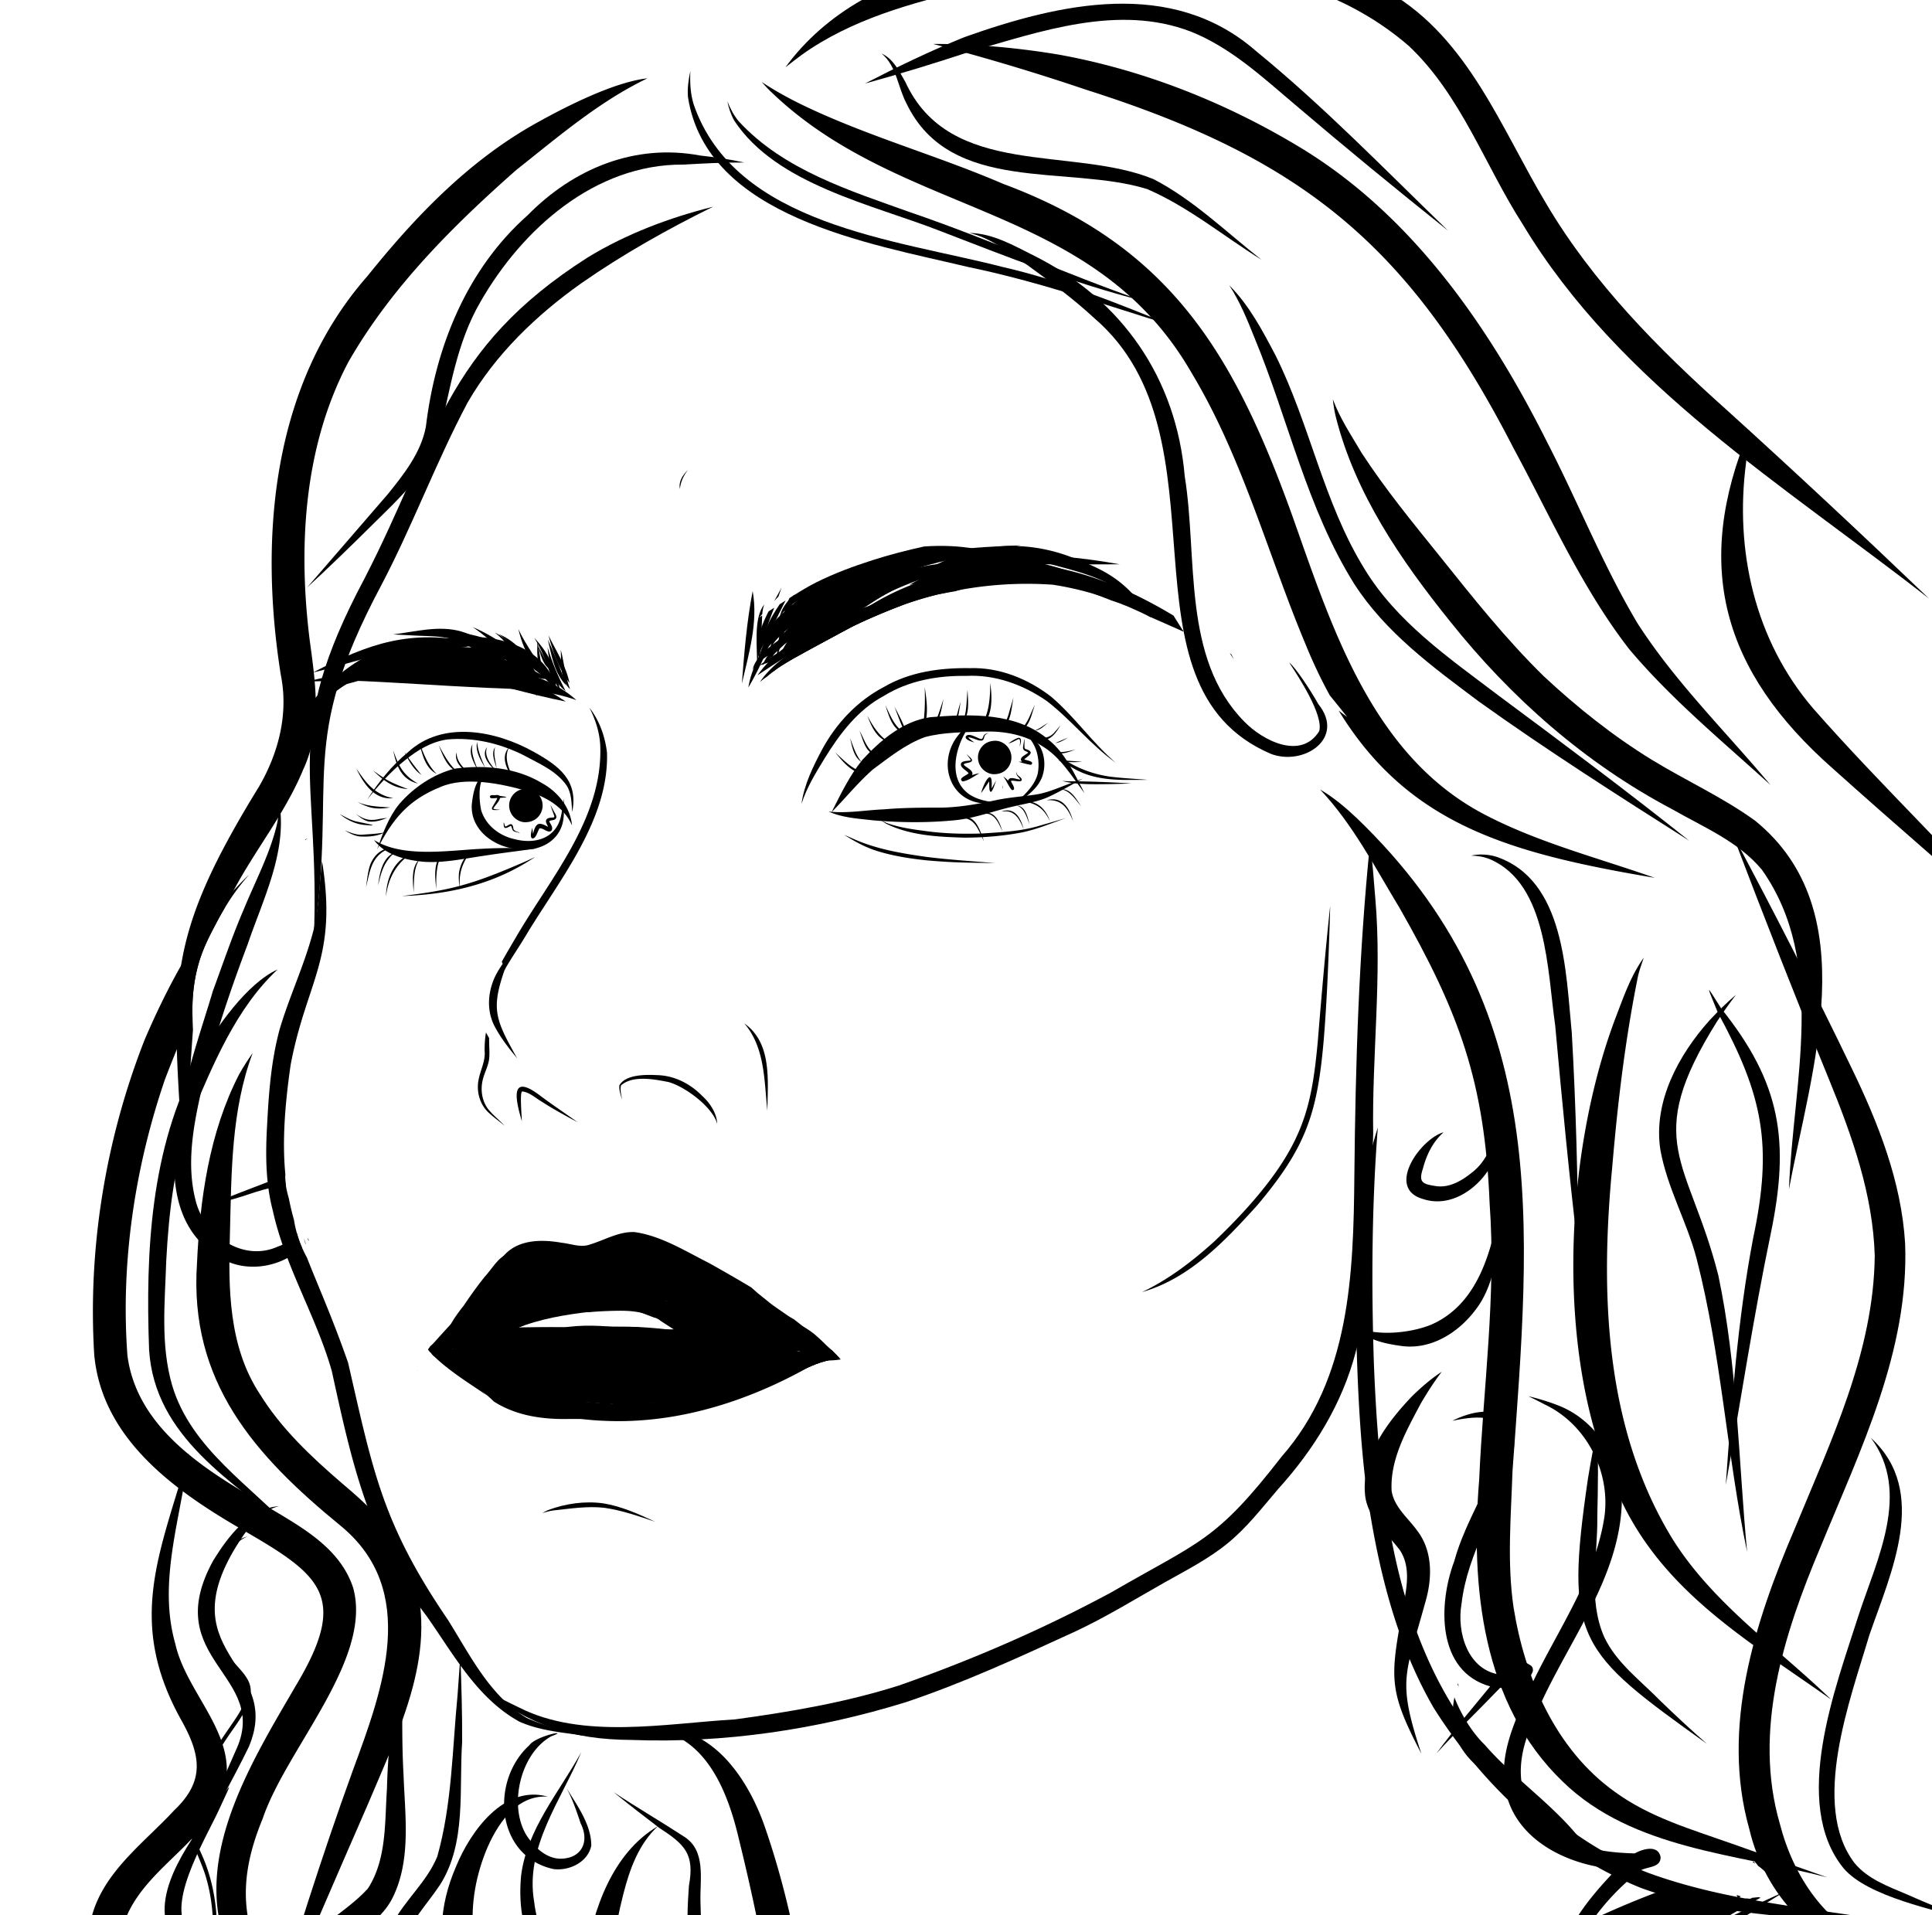 <svg xmlns="http://www.w3.org/2000/svg" width="2001.522" height="1984.228" viewBox="0 0 1501.142 1488.171"><clipPath id="a"><path transform="translate(-591.212 -338.143)" d="M914.539 1302.79H1983.46v842.84H914.539z"/></clipPath><g clip-path="url(#a)"><path d="M356.548 1052.346c9.039-39.712 45.083-71.307 84.672-78.691 3.117-.64 6.238-1.258 9.371-1.805-3.446 1.261-7.114 2.514-10.62 3.817-25.678 8.826-46.781 27.057-62.946 48.496-7.298 8.985-15.134 17.923-20.477 28.183z"/><path d="M374.172 1036.324c-1.374-1.472-1.51-3.472-.694-5.13-8.633-4.08-1.01-13.19 2.21-18.5-4.958-6.564 3.467-13.167 7.008-18.269 4.72-5.499 9.932-10.668 16.181-14.414 1.712-2.101 4.114-3.92 6.982-3.4 8.435-3.238 17.588-2.753 26.427-2.119 4.525-.111 8.701 1.4 12.945 2.307 6.574.334 17.47-.404 20.527 6.681 6.081-.707 12.197-1.555 18.324-1.55 6 .098 8.379 8.413 3.454 11.788-3.409 2.428-7.861 1.991-11.81 2.812-10.911 1.71-22.036 2.775-32.686 5.747-13.9 4.651-27.794 9.932-39.626 18.77-3.55 2.515-7.406 4.63-10.636 7.566-3.193 2.649-6.05 6.486-10.514 6.743-2.206 2.09-5.665 3.635-8.092.968z"/><path d="M393.387 1023.688c8.718-10.737 21.78-17.043 34.828-20.859 17.58-4.639 35.86-6.27 54.004-6.14 2.316-.021 4.584.009 6.867.437 4.379.651 6.581 6.355 3.745 9.733 7.925.493 15.843 1.116 23.76 1.747-11.982.952-24.442-.022-36.16 3.235-14.812 3.264-29.835 5.548-44.864 7.558-5.918.635-22.031 4.496-17.019-6.709-8.974 2.132-17.84 5.435-25.16 10.998z"/><path d="M444.736 1009.176c22.331-10.482 48.82-8.943 72.34-3.448-24.051-1.995-48.415 1.478-72.34 3.448z"/><path d="M537.618 1004.058c-6.385-.561-12.117-3.644-18.337-4.856-8.857 5.85-21.695 1.266-29.203-4.994-7.484.313-14.945 3.637-22.495 4.666-3.654 1.2-8.432 1.235-10.561-2.547-12.99 5.571-16.326-9.721-4.264-14.041 6.488-7.236 16.882-9.835 25.806-12.935 5.397-1.601 12.963-4.452 16.613 1.626 18.696-1.699 36.197 8.482 51.964 17.519 6.226 3.516 5.326 12.448-1.534 14.52-2.68.448-5.283.863-7.989 1.042zM337.721 1053.397c-3.504-4.028 1.614-7.892 4.34-10.57 3.135-3.009 6.251-6.047 9.445-8.993 11.872-10.862 24.198-21.212 36.293-31.82 1.079-.898 2.189-1.95 3.277-2.727-3.754 5.499-7.396 11.066-11.413 16.38 5.69-3.785 11.357-7.76 17.288-11.102 1.484-.665 3.56-.137 2.544 1.789-3.722 4.67-8.513 8.637-12.801 12.68 2.104-2.569 4.16-5.18 6.204-7.799-11.573 9.403-22.76 19.258-33.813 29.26-4.737 3.027-16.301 18.758-21.364 12.902z"/><path d="M369.105 1045.72c-2.547-.21-4.773-1.746-5.71-4.074-.692.457-1.383.922-2.071 1.39.508-.64 1.27-1.316 1.875-1.956-.937-2.97.566-6.223 3.277-7.653 7.086-4.37 14.606-7.914 20.95-13.383 13.949-10.527 28.847-19.828 44.652-27.285 4.598-2.566 10.32 2.156 8.68 7.168 2 .301 3.859 1.559 4.82 3.375.43.817.66 1.7.715 2.586 13.855-2.27 27.996-3.55 41.945-4.363-14.64 2.543-29.273 5.234-43.621 9.137-11.551 6.183-23.484 11.951-35.477 17.552l-.601.084c-.012 0 0 .02.008.024l.284.036c-1.86.868-3.72 1.732-5.581 2.593-1.008.16-2.016.316-3.028.472-1.289.2-2.566.477-3.847.715-2.551.48-4.985 1.36-7.406 2.266-.012.004.003.023.011.023.953-.215 1.907-.422 2.864-.625 2.32-.46 4.68-.699 7.043-.84-3.247 1.496-6.489 2.98-9.723 4.465-3.781 1.723-8.047 3.328-11.875 5.059-2.363 1.406-4.762 3.261-7.598 3.261-.191 0-.387-.007-.586-.027z"/><path d="M401.559 1018.954c32.914-20.253 72.576-11.828 108.285-5.38.016.004.012.027 0 .027-16.463-.037-32.882-1.397-49.336-1.441-19.758.55-39.631 2.948-58.95 6.794z"/><path d="M463.24 1010.648c-8.605-.42-17.305-1.344-25.805-2.196 5.543-1.289 11.156-2.132 16.808-2.78 16.506-1.96 33.15-.558 49.684.304 10.665-.074 22.13 3.838 32.148-1.035-2.26 1.384-4.665 3.061-7.363 3.634-21.625 2.61-43.686 2.348-65.473 2.073z"/><path d="M492.95 1012.395c-6.712-.575-19.377.751-19.304-8.88-1.695-.13-3.521-.165-5.154-.312 1.116-.18 2.232-.352 3.35-.515-4.47-2.579-3.275-7.313 2.083-7.049-7.754-19.712 39.993-7.513 47.779-3.127 3.337 2.08 7.229 1.084 10.847 2.27 5.133 1.343 6.086 8.96 1.585 11.621-4.067 6.966-14.246 4.578-21.027 4.42-6.595 1.489-13.416 1.828-20.16 1.572z"/><path d="M488.383 1005.957c-7.986-.388-15.992-1.263-23.793-2.243 21.869-4.857 44.433-3.503 66.625-2.445 8.928.486 17.995 1.052 26.828 1.844-23.159 1.804-46.42 3.466-69.66 2.844z"/><path d="M512.422 1023.442c-2.036-.786-4.11-1.36-6.282-1.594a52.096 52.096 0 0 0-1.026-.098 67.018 67.018 0 0 0-2.735-.793c-3.739-.992-7.559-1.726-11.41-2.117-3.333-.34-6.668-.43-10.016-.402-5.66.05-11.328.265-16.98.625-2.391.152-4.778.316-7.16.496a11.257 11.257 0 0 1-3.126-1.766c-3.746.027-5.129-5.148-1.586-6.695.91-2.547 3.52-4.414 6.274-4.2 1.261.094 2.511.208 3.761.352-2.707-.973-10.683-9.578-4.687-4.457 11.383 6.844 25.227 6.11 38.04 7.055 10.808.597 21.616 1.12 32.417 1.894 3.348.328 6.996-.187 9.953 1.743 5.145 3.023 2.457 11.453-3.488 11.023-6.188-.379-12.367-.387-18.559-.656-.162.287-.35.555-.56.805a43.53 43.53 0 0 0-2.83-1.215z"/><path d="M630.498 1043.264c-9.758-2.65-19.503-5.34-29.235-8.074.274 21.955-60.257-11.499-70.216-15.952-8.783-1.13-18.004-1.548-26.67.15 7.377-3.54 15.636-4.91 23.71-5.767 3.378-12.788 30.234 1.725 38.386 4.01 21.968 7.102 42.637 17.193 64.025 25.633z"/><path d="M598.417 1043.03c-12.088-2.904-22.305-10.862-33.16-16.648-8.687-6.072-23.849-11.65-29.231-20.41-17.21-8.399-25.796-10.397-.558-4.12 5.703-17.501 41.862 6.927 52.71 10.955 8.263 4.105 16.484 8.279 24.688 12.504 4.643 2.392 11.905 5.297 10.361 11.77 2.94 1.672 6.051 3.34 8.905 5.019a3368.695 3368.695 0 0 1-9.184-3.948c-2.425 8.005-12.69 4.236-18.326 2.245-1.352 1.96-3.82 3.194-6.205 2.633z"/><path d="M532.541 1008.7c-9.492-3.734-10.379-3.582.606-2.414 26.597 3.828 49.586 18.52 73.2 30.324 13.748 7.294 28.49 12.047 43.426 16.157.71.736 1.423 1.47 2.137 2.203-.823.139-1.645.28-2.466.425-43.008-5.574-77.95-28.023-116.903-46.695z"/><path d="M577.93 1017.602c25.538 10.18 49.673 24.107 73.798 37.398-.845.143-1.69.288-2.532.438-.603.104-1.2.261-1.795.426-24.859-9.551-49.36-20.587-69.47-38.262z"/><path d="M579.756 1013.36c21.63 15.629 45.636 28.104 68.208 42.352-.53.138-1.059.292-1.584.432-23.987-10.43-52.186-21.056-66.624-42.784zM421.232 1065.862a145.683 145.683 0 0 1-30.106-3.182c32.738-3.657 65.191-9.71 98.246-9.9 16.44-.558 33.014-1.274 49.387-1.574-11.812 2.094-23.656 4.145-35.535 5.825-27.277 3.22-54.517 7.942-81.992 8.831z"/><path d="M442.94 1089.266c-6.257-.148-21.645 1.427-16.222-9.236-7.314-.205-25.72 2.122-19.715-10.552-2.764.017-5.644.459-8.314.765 25.996-8.725 53.944-7.736 80.868-11.203 17.475-2.263 34.936-4.682 52.426-6.822 10.524-.146 25.421-5.601 34.527.416 2.72 2.786 2.107 7.775-1.159 9.867 6.708-.686 13.3 5.85 7.624 11.716-6.251 5.335-28.777 3.734-38.117 5.036-17.76 1.902-34.788 7.606-52.575 9.186-13.48 1.11-26.21.966-39.343.827z"/><path d="M465.92 1089.997c-4.737-.144-9.603-.236-14.27-.497 15.578-2.672 31-6.098 46.355-9.833 3.105-6.153 21.344-7.41 28.285-9.968 8.927-1.025 38.062-11.389 43.053-3.297 13.643-3.526 27.196-7.415 40.724-11.354-13.015 5.566-26.369 10.957-39.755 15.792-.195 4.948-5.36 6.752-9.577 7.27-7.806 1.808-15.613 3.692-23.504 5.093-23.524 4.638-47.313 6.76-71.312 6.794z"/><path d="M499.108 1099.13c3.14-1.566 6.445-2.8 9.703-4.102.781-.312 1.559-.634 2.334-.961-5.073-3.97-1.205-9.685 3.759-11.235-3.828-6.026 2.7-12.569 8.743-13.245 9.076-2.909 18.231-5.58 27.383-8.255 10.79-1.74 47.343-17.424 50.036-.832 14.035-3.856 28.152-7.425 42.268-10.956-14.817 5.537-29.934 10.922-44.796 16.548-9.79 8.218-23.732 10.538-35.387 15.561-20.925 7.38-42.306 13.619-64.043 17.477z"/><path d="M512.864 1089.502c14.158-6.966 28.544-13.52 43.24-19.277 3.37-5.641 11.442-5.927 17.115-8.122-23.12-.031-46.164 2.269-68.676 7.618-28.635 3.863-57.575 7.48-86.609 7.672 23.076-2.925 46.204-6.818 68.914-12.133-1.382-9.793 11.894-9.049 18.426-10.383 8.585-1.366 17.28-2.013 25.789-3.824a991.16 991.16 0 0 1 53.352-8.837c4.81-1.946 10.554 2.294 8.792 7.524 4.5.344 9.226.478 13.254 2.754 4.755-1.003 9.84-4.58 14.586-1.714 4.782 2.69 4.492 10.208-.812 12.056-12.917 2.506-53.437 20.707-62.028 15.245-15.099 3.768-30.334 7.604-45.343 11.421z"/><path d="M519.59 1059.171c-23.73.176-47.402 1.988-71.058 3.8-9.887.782-19.809 1.442-29.672 2.524-2.809.809-6.04 1.39-8.754.008-12.188 4.645-17.43-7.86-7.477-11.777 12.145-3.055 24.192-6.508 36.395-9.309-19.305 1.43-38.516 5.035-54.739 15.973 22.079-18.574 51.7-21.617 79.301-24.989 9.12-.836 18.27-1.232 27.42-1.519l.938.001c1.104.137 2.455.097 3.933-.014a550.817 550.817 0 0 0 12.718-.254c2.672.687 4.442 2.39 4.194 6.115 4.504-.707 10.375 1.34 10.961 6.445 10.387-.063 20.774.219 31.137.926 4.559.578 12.227-.532 12.918 5.664.695 9.27-19.914 5.992-26.355 7.988-14.922 1.54-29.774 4.512-44.407 7.426 7.418-3.238 14.918-6.305 22.547-9.008z"/><path d="M400.995 1039.365c6.593-6.102 23.14-3.016 31.988-4.668 5.475-.478 12.298-1.104 19.74-1.566l3.846.105-.363-.012c3.629.11 7.261.2 10.89.281 8.865.198 17.74.402 26.61.374 9.853 1.422 18.547 4.103 24.363 8.783-14.344-8.64-36.574-4.504-52.832-3.567 7.61 1.77 15.488 3.957 21.5 9.14-.73-.25-1.578-.702-2.336-.983-9.8-3.024-20.113-2.852-30.328-2.676-2.883.047-5.762.093-8.617.074-13.36-.375-26.38 2.324-39.524 3.629-4.199-.164-7.265-5.27-4.937-8.914z"/><path d="M556.722 1044.191a330.633 330.633 0 0 0-49.774-1.873c-15.89.876-31.916-.496-47.734-.276 35.985-11.556 75.184-6.347 111 3.376-4.422-.356-9.01-.847-13.492-1.227zM578.967 1058.704c-26.64-2.591-53.065-9.818-79.855-9.758 26.114-9.652 54.363 3.423 79.855 9.758z"/><path d="M545.919 1055.742c-14.135-2.891-28.353-7.399-42.684-8.197 11.137-3.559 23.17-1.82 34.352.664 16.815 4.386 32.935 11.105 49.078 17.47-13.573-2.93-27.247-6.403-40.746-9.937z"/><path d="M503.235 1056.486c25.39-10.713 54.887-4.86 81.703-4.12-27.011 3.107-54.665 2.906-81.703 4.12z"/><path d="M464.852 1037.113c-23.484-2.504-47.734-5.032-70.668 2.14-3.496 1.067-6.703 2.938-9.832 4.785 4.129-3.715 9.129-6.742 14.484-8.523a93.677 93.677 0 0 1 8.435-2.914c.916-.047 1.832-.096 2.75-.149 4.679-.265 9.35-.238 14.034-.226.055 0 .11 0 .164.004h-.011.039c.035.002.072.004.109.004h-.006.016-.01.042c2.526.07 5.053.134 7.575.199 8.195.308 16.395.59 24.598.805l-.363-.012c3.628.11 7.261.2 10.89.281 9.949.222 19.911.451 29.864.352 11.02 3.216 21.275 8.635 27.706 18.355-16.843-13.39-39.656-11.687-59.816-15.101z"/><path d="M391.58 1067.6c-1.617-.055-3.16-.825-4.246-2.012-6.078.039-12.207.637-18.254-.215-2.133-.3-2.512-3.336-.664-4.293 2.058-1.082 4.402-.914 6.656-1.227-1.21-1.097-2.027-2.488-2.203-4.18-5.313-.359-6.793-8.03-2.39-10.765 11.183-5.453 23.663-7.75 35.53-11.34 1.437-.38 2.875-.758 4.314-1.133 4.581-.248 9.148-.222 13.734-.21l.163.003h-.015a1.936 1.936 0 0 0 .075.002c2.563.074 5.128.136 7.694.205 3.129.117 6.257.23 9.385.337.241 1.688-.178 3.457-1.51 4.886 5.407-.273 8.641 6.613 5.086 10.652 13.75 14.332-27.492 13.676-34.57 15.907 1.867.156 3.883.226 5.672.422-4.445-.38-8.707.53-12.961 1.437-3.583.767-7.166 1.532-10.847 1.532-.216 0-.432-.003-.65-.008z"/><path d="M426.655 1079.256c-7.48-1.53-24.566-1.396-29.047-7.43-1.305-1.68-.272-4.091 1.608-4.736-7.649-.624-15.324-.979-22.968-1.732-3.984-.927-12.377.706-12.37-5.193.924-4.753 13.237-2.323 17.18-2.901 16.883-1.258 33.825.65 49.94 5.87 2.774.75 5.452 1.74 7.922 3.219 4.213 2.532 1.325 8.618-2.93 8.993-6.419.063-12.716-1.338-19.135-1.694 10.578 2.867 21.377 5.186 31.94 7.795-7.386-.64-14.773-1.348-22.14-2.19z"/><path d="M429.95 1091.419c-11.41-.308-22.697-2.265-33.966-3.946-7.097-1.703-23.633-1.222-19.82-12.52.023-14.054 28.521-6.253 36.958-4.703 6.671 2.402 17.872 3.28 22.523 8.524 24.944 3.412 49.523 9.93 74.683 11.497-23.586 1.21-47.33-2.676-70.908-4.182-.992 4.082-5.737 5.362-9.47 5.33z"/><path d="M455.257 1098.466c7.043-2.684 14.126-5.25 21.272-7.617a5.619 5.619 0 0 1-.97-.312c-2.444.12-8.42 1.905-9.866-.348a37.31 37.31 0 0 1-4.752-.406c-3.529-.47-4.699-5.603-1.684-7.52 4.446-2.527 10.095-1.515 15.04-2.241 4.131-2.421 9.573-.789 14.187-1.216 6.219.07 12.424.233 18.636.305 7.644.646 6.485 11.86-1.11 11.216-3.999 3.903-10.497 2.526-15.597 3.694-11.719 1.313-23.531 2.962-35.156 4.445zM497.314 1041.593c-25.422-.735-50.957-.14-76.246 2.297-2.367.387-4.7.937-6.797 2.117 1.734-1.766 3.922-3.113 6.262-4.102 11.327-4.261 23.15-7.14 35.156-8.691l.879.023-.363-.011c3.629.11 7.261.199 10.89.281 10.32.23 20.657.469 30.98.34 1.558-.018 3.115-.045 4.672-.078 25.125 3.774 49.421 13.05 70.204 27.332-23.758-11.368-49.32-18.211-75.637-19.508z"/><path d="M490.034 1034.701c-18.192-1.359-36.36.051-54.102 3.84-3.734 1.117-7.476 2.746-10.375 5.293 3.644-5.325 8.733-8.807 14.484-11.108 5.507.192 11.016.366 16.528.51l-.363-.011c3.629.11 7.261.2 10.89.281 10.32.23 20.657.469 30.98.34 1.427-.017 2.854-.04 4.281-.07 8.12 3.466 15.846 8.259 23.657 13.84-11.652-4.856-23.273-11.614-35.98-12.915z"/><path d="M495.765 1042.648c-10.558-1.242-21.23-.812-31.832-.433-13.8.484-27.77.687-41.226 4.086-3.563 1.004-7.34 2.605-8.969 6.164.305-2.016 1.336-4.031 2.84-5.492 12.104-9.447 27.767-12.537 43.133-13.65 2.462.066 4.925.125 7.386.18 8.395.188 16.798.38 25.199.377 26.998 3.784 52.473 16.078 76.977 27.499-24.262-7.117-48.324-15.516-73.508-18.73z"/><path d="M584.69 1065.99c-27.562-12.79-58.009-18.33-88.247-18.945-2.446.034-4.99.3-7.375.554 30.852-13.385 69.13 1.05 95.621 18.392z"/><path d="M586.722 1070.168c-7.918-6.407-14.78-14.676-24.125-19.012-17.764-5.813-37.12-4.145-55.54-4.886-4.025.143-8.248-.163-12.058 1.352 1.861-1.731 4.497-2.69 6.93-3.482 19.761-5.714 49.625-5.796 67.035 6.177 6.69 5.792 12.152 13.12 17.758 19.851zM332.957 1048.966c.023.035.05.07.074.105-.126-.167-.25-.335-.374-.504l.398-.62c8.917-10.15 18.03-20.141 27.359-29.856 11.812-12.543 24.02-25.367 38.621-34.567-18.431 25.236-41.32 46.579-64.924 66.874a60.338 60.338 0 0 1-1.154-1.432z"/><path d="M332.957 1048.967c.023.035.05.07.074.106a61.477 61.477 0 0 1-.376-.507c.529-.83 1.056-1.661 1.583-2.493 19.137-16.184 38.906-31.54 57.445-48.422-12.704 23.595-35.145 38.576-57.395 52.96a60.427 60.427 0 0 1-1.331-1.644zM324.008 1064.762l.08.056-.512.445.432-.5z"/><path d="m336.031 1052.614.012.012a79.86 79.86 0 0 1-.615-.69c20.975-22.953 43.377-44.671 63.115-68.65-8.902 27.587-36.779 50.118-61.39 70.512-.378-.39-.752-.785-1.122-1.184zM408.728 1086.89c-22.074-.017-50.433-10.281-54.191-34.883a20.722 20.722 0 0 1 .04-4.129c.18.668.389 1.369.571 2.018 2.967 9.168 10.632 15.713 18.15 21.252 14.65 11.259 33.412 12.707 50.88 16.39-5.06-.077-10.327-.386-15.45-.648z"/><path d="M401.952 1076.754c-8.761-1.608-40.395-6.365-34.04-19.972-12.076-7.037-9.611-5.36 1.6-2.053a7.529 7.529 0 0 1 1.592-1.136 8.675 8.675 0 0 1 1.867-.715c-1.95-4.029-3.968-8.205-5.652-12.273 2.407 4.067 4.914 8 7.453 11.968 6.845-.507 29.767 5.966 30.897 13.588 7.217 2.744 2.875 11.506-3.717 10.593z"/><path d="M378.615 1077.928c-7.994-1.579-13.25-8.286-18.945-13.508-2.906-2.063-2.427-7.681 1.854-7.06a4.713 4.713 0 0 1 1.737-1.117c-4.729-5.356-1.746-2.458 1.789-.312 5.918.111 10.193 5.342 15.02 8.229 6.478 2.656 13.108 5.325 19.487 8.037a1371.717 1371.717 0 0 1-13.909-3.551c4.622 5.536-.746 11.038-7.033 9.282z"/><path d="M381.534 1070.583c-7.745-2.651-14.081-8.459-20.476-13.41-2.686-2.442-7.044-4.687-6.356-8.934.842-6.33 8.695-3.652 12.426-1.582 11.563 5.125 21.766 13.55 34.559 15.035-2.776-.078-5.737-.303-8.575-.432 2.764 4.016-2.92 6.282-6.213 5.151.51 3.017-2.742 4.693-5.365 4.172zM409.81 1057.592c18.519-23.177 71.532-28.14 97.157-15.452 3.408 1.56 6.957 3.202 10.074 5.152-2.592-1.036-5.25-1.862-7.91-2.695-18.359-6.71-38.009-3.916-56.754-.567-14.411 3.202-30.033 5.428-42.567 13.562z"/><path d="M541.213 1041.746c-6.019-3.535-20.593-2.586-33.019-1.636-5.996.46-11.488.918-15.285.875-19.742 1.843-39.918.738-59.364 4.906-1.804.465-3.414 1.304-5.011 2.05 10.664-9.745 26.168-11.343 39.875-13.6 1.59-.239 3.925-.465 6.796-.661 7.623.154 15.25.259 22.872.164 5-.059 10.004-.203 15.004-.383.627-.023 1.253-.042 1.88-.06 26.935 1.344 47.664 6.403 8.006 19.9 6.16-3.559 13.23-6.621 18.246-11.555z"/><path d="M567.064 1052.933c-20.938-8.622-43.422-10.335-65.765-8.807-11.654 1.328-23.995-1.341-34.818 2.283 1.004.642 2.434.593 3.486.988-2.395.479-7.198.443-4.086-2.985 3.667-2.746 8.47-3.484 12.824-4.628 29.768-5.232 62.227-3.015 88.36 13.15z"/><path d="M482.439 1050.21c16.029-11.678 67.888-9.832 85.48-.822-15.744-4.353-32.14-2.493-48.242-1.708-12.577 1.538-25.17-.819-37.238 2.53z"/><path d="M541.063 1056.126c-9.387-.852-19.438-.137-28.293-3.665-1.219.332-2.52.805-3.664 1.157.906-.57 1.84-1.102 2.785-1.598-5.945-3.527-2.824-11.445 3.145-12.805 1.164-3.93 6.144-5.386 11.976-5.914h.785c2.03.063 4.065.16 6.09.352 2.576.772 5.133 1.614 7.711 2.383h.004c.008 0 0-.02-.004-.02a334.263 334.263 0 0 0-3.168-1.74l.316.06c1.645.32 3.297.606 4.938.942 3.54.723 7.082 1.422 10.633 2.101.008 0 0-.02-.004-.02a607.735 607.735 0 0 0-11.313-4.331c1.461-.031 2.758-.106 3.809-.262 8.973-.176 17.945-.312 26.918-.207 4.652-.644 9.8 2.168 9.937 7.246 8.086.059 16.938 7.723 6.422 12.828-4.613 1.176-9.43 1.157-14.215 1.137-1.84-.008-3.68-.016-5.496.047-6.714 2.023-13.765 2.43-20.789 2.43-2.855 0-5.703-.067-8.523-.121z"/><path d="M497.196 1062.127c2.332-.628 4.647-1.31 6.97-1.957 4.246-1.306 8.5-2.583 12.757-3.848-14.751.114-28.734 1.047-43.355.078-7.351-.32-8.068-10.737-1.785-13.413-.22-2.386 1.69-4.695 4.109-4.833 11.633-.652 23.286.07 34.93-.113 13.23.014 26.476.084 39.707.445 4.642.486 10.888-1.392 13.857 3.279 5.09.678 10.354 1.301 15.353 2.073-4.878-.147-9.76-.288-14.64-.417 1.758 11.002-12.526 7.514-19.224 8.261 1.797 8.08-12.135 5.916-17.034 7.308-10.516 1.12-21.143 2.613-31.645 3.137z"/><path d="M456.903 1055.886c20.086-24.301 80.388-18.165 109.79-17.17.015 0 .015.023 0 .023-23.605 2.266-47.26 4.11-70.747 7.409-13.03 2.584-27.782 1.95-39.043 9.738zM554.286 1066.04c14.395-4.521 28.739-9.19 43.262-13.283-11.187-.717-22.48 1.367-33.64-.014-2.149-.282-2.934-2.985-1.665-4.568 3.355-3.965 19.502-2.84 25.239-3.55 9.271.306 19.318-1.24 28.12 2.016 2.979 1.82 4.92 6.337 1.5 8.754-5.39 4.028-12.526 4.428-18.882 6.074-14.43 2.86-29.276 4.454-43.934 4.57z"/><path d="M557.702 1057.248c2.226-1.76 4.673-3.057 7.214-4.197-2.86-.578-3.272-4.877-.433-5.804 8.937-2.343 18.218-3.37 27.324-4.937 9.255-1.443 18.622-2.077 27.863-3.593 5.784-1.201 7.834 7.234 2.493 9.3-21.005 5.376-43.686 3.294-64.461 9.23zM552.331 1076.786c25.445-15.386 55.17-21.226 83.93-27.195-27.584 9.835-55.102 21.445-83.93 27.195z"/><path d="M575.802 1071.155c4.13-1.832 8.336-3.508 12.574-5.102-3.308-1.37-2.671-5.883.313-7.3 2.914-1.657 6.41-1.895 9.59-2.887 9.312-1.688 27.273-8.285 35.687-5.02 4.309-.82 8.067-1.59 11.063-2.207.129.09.258.176.387.266.335.234.68.46 1.023.684-2.48.847-5.742 1.949-9.883 3.343 1.42 2.485 1.134 4.475-.19 6.1-.359.127-.718.259-1.075.396-3.137 1.207-6.243 2.512-9.344 3.817-1.57.66-3.106 1.41-4.629 2.183-2.907.702-5.502 1.29-7.043 1.903-17.344 4.336-35.129 7.28-52.66 10.433a422.952 422.952 0 0 1 14.187-6.61zM639.628 1044.848l.935.664c-22.63 4.29-45.154 10.215-67.72 14.664 20.03-12.188 43.775-14.38 66.785-15.328z"/><path d="M644.016 1047.936c.465.323.93.646 1.396.967.5.345 1.01.678 1.527 1.004-19.473 3.424-39 7.286-58.464 10.27 16.904-9.418 36.329-11.547 55.541-12.24zM650.43 1055.223c-.412.07-.824.143-1.235.216-.988.171-1.965.484-2.934.738-1.77.465-3.535.941-5.293 1.437-.74.21-1.476.421-2.206.641-16.756 3.528-33.668 6.488-50.286 10.227 18.243-11.788 40.957-11.66 61.953-13.26z"/><path d="M631.18 1061.062c-1.75.716-3.493 1.448-5.235 2.181-1.961.824-3.867 1.79-5.762 2.762-.344.177-.688.356-1.03.536-10.064 1.687-20.212 2.946-30.192 4.386 12.958-7.07 27.618-8.45 42.22-9.865z"/><path d="M633.621 1060.078c-2.571 1.02-5.125 2.092-7.676 3.165-1.961.825-3.867 1.79-5.762 2.762l-.579.3c-6.61.939-13.242 1.569-19.89 1.688 10.906-4.315 22.33-6.558 33.907-7.915z"/><path d="M644.006 1056.777a270.06 270.06 0 0 0-3.038.837c-1.9.54-3.763 1.08-5.607 1.785-11.774 2.555-23.742 4.542-35.65 5.66 13.614-6.717 29.311-7.06 44.295-8.282z"/><path d="M610.874 1061.66c11.592-3.985 26.602-5.576 40.858-6.873l.178.182c-.906.152-1.811.308-2.716.468-.988.172-1.965.485-2.933.739-1.77.465-3.536.941-5.293 1.437-1.926.547-3.813 1.094-5.68 1.813-1.121.433-2.242.879-3.36 1.332-5.05.68-10.128 1.086-15.234 1.086-1.937 0-3.875-.059-5.82-.184zM533.36 1017.56c-2.122-.317-4.176-.832-6.035-1.914-2.991-1.785-2.418-6.551 1.019-7.418.226-11.24 29.975-6.146 30.995 2.272 3.781.84 7.467 2.407 11.31 2.81-3.726.308-7.693-.855-11.492-1.084-1.931 7.898-19.467 5.933-25.798 5.334z"/><path d="M613.715 1030.313c-7.154-3.281-14.28-6.62-21.391-9.993-5.54 4.117-11.337-2.22-16.146-4.728-3.634 3.11-14.253-4.946-18.228-6.794-4.046-2.59-8.343-4.775-12.399-7.348-3.886-2.58-8.354-4.916-11.164-8.668 2.994 2.286 6.634 3.362 10.052 4.665-1.407-3.578.93-7.163 4.53-8.08 7.555-1.674 17.588 6.9 24.212 10.364 4.627 3.716 22.59 11.78 20.675 17.998 6.597 4.184 13.358 8.38 19.86 12.584z"/><path d="M643.676 1052.784c-19.205-9.795-40.565-18.469-54.344-35.68 18.602 11.085 36.736 23.192 54.344 35.68z"/><path d="M642.641 1053.8c-.71-.44-1.418-.886-2.117-1.343-2.316.547-4.668-.774-6.836-1.707-3.203-1.406-6.367-2.93-9.508-4.48-4.109-1.895-11.78-5.653-7.484-10.989-4.027-3.273-8.164-6.683-11.625-10.45 5.285 2.97 10.812 5.446 16.21 8.185 1.458-.43 2.84.015 4.188.804.211.176.422.356.633.535 1.38 1.164 2.758 2.329 4.14 3.489.548.46 1.079.96 1.657 1.386a491.037 491.037 0 0 0 13.516 9.672c.574.397 1.161.777 1.755 1.149 1.348 1.412 2.7 2.818 4.061 4.218-.309.408-.694.75-1.129 1.012-.305.051-.605.106-.906.156a19.57 19.57 0 0 0-1.688.399c-1.832-.164-3.3-1.07-4.867-2.035z"/><path d="M607.647 1024.262c5.956 2.987 11.825 6.15 17.644 9.409l.809.685c1.379 1.164 2.758 2.328 4.14 3.488.547.461 1.079.961 1.657 1.387a497.383 497.383 0 0 0 12.186 8.751c-13.501-5.845-26.495-12.91-36.436-23.72zM608.5 1031.7c13.822 5.454 26.702 13.09 39.983 19.722.858.894 1.718 1.787 2.581 2.676-15.469-4.736-30.54-11.525-42.563-22.399z"/><path d="M612.796 1033.703c12.048 8.214 24.869 15.538 38.507 20.643l.607.623a197 197 0 0 0-.63.105c-14.66-2.996-29.715-8.824-38.484-21.371zM628.16 1054.606c-1.89-.953-11.652-7.961-5.055-4.532 7.23 2.512 14.624 4.58 22.077 6.387a286.01 286.01 0 0 0-4.214 1.152c-1.925.547-3.812 1.094-5.68 1.813l-.265.103c-4.21-.947-9.01-2.296-6.863-4.923zM590.192 1065.362c-36.063-18.41-70.134-40.404-103.808-62.786 39.73 10.433 70.772 39.94 103.808 62.786z"/><path d="M581.799 1056.96c-28.86-19.15-65.714-39.435-81.28-71.504 25.85 25.103 54.453 47.54 81.28 71.504z"/><path d="M574.297 1045.134c-19.568-9.56-40.264-18.84-55.32-34.977 19.548 9.735 37.354 22.768 55.32 34.977zM577.216 1043.841c-15.242-9.217-31.083-18.329-43.05-31.762 15.814 8.218 29.416 20.47 43.05 31.762z"/><path d="M571.487 1043.55c-14.53-9.087-31.187-17.47-40.562-32.305 13.847 10.303 27.49 21.107 40.562 32.305z"/><path d="M569.4 1041.483c-11.55-7.82-24.959-15.637-31.14-28.606 10.294 9.696 20.885 19.035 31.14 28.606z"/><path d="M572.426 1047.96c-9.656-7.712-21.207-15.275-25.75-27.21 8.409 9.19 17.357 18.081 25.75 27.21zM573.881 1076.714c-14.293-14.058-27.39-29.485-41.959-43.197-15.787-13.355-32.38-25.533-48.405-38.545-.083-.092-.307-.165-.324-.261 44.887 16.224 64.43 45.037 90.688 82.003z"/><path d="M555.957 1055.013c-24.37-20.043-47.51-41.88-65.207-68.183 13.676 9.446 24.895 22.036 35.692 34.625 9.851 11.146 19.882 22.31 29.515 33.558zM364.752 1045.684c21.156-13.618 60.144-8.103 84.278-5.09.012 0 .012.024-.004.025-21.443.418-42.85 1.07-64.227 2.874-6.696.562-13.788-.15-20.047 2.19z"/><path d="M419.836 1040.803c-16.108-.957-32.396-.425-48.484.043-.21.009-.407.119-.559.067 3.59-1.961 7.559-2.777 11.54-3.496 17.337-2.9 35.112-.156 51.87 4.613-4.694-.406-9.593-.975-14.367-1.227z"/><path d="M409.836 1039.806c-11.895-.845-23.826-1.432-35.743-1.635-.99 0-2.057.145-2.98.201 4.508-2.184 9.58-2.756 14.52-3.125 12.195-.126 24.259 2.589 36.109 5.223-3.876-.125-7.963-.435-11.906-.664z"/><path d="M341.692 1047.612c20.97-9.27 44.177-8.503 66.62-9.352 4.594-.389 9.222-1.06 13.832-.715 3.83.172 4.697 5.712 1.063 7.012-1.332.552-2.734.604-4.138.624-25.77 1.01-52.129-3.976-77.377 2.431z"/><path d="M348.689 1049.012c5.72-3.345 11.372-6.856 17.508-9.4 14.657-4.843 32.184-3.706 45.293 4.798-3.622-.803-7.389-1.616-11.14-2.051-23.127-2.458-30.163-2.573-51.661 6.653z"/><path d="M350.047 1051.814c8.028-5.532 15.748-12.363 25.586-14.255 12.764-1.93 28.598-1.475 38.082 8.442a25.793 25.793 0 0 0-6.608-2.64c-10.398-1.892-21.163-3.046-31.707-2.019-9.216 1.258-17.103 6.8-25.353 10.472z"/><path d="M357.114 1048.179c5.106-4.022 9.976-8.667 16.184-10.922 12.033-4.047 25.475-2.588 37.234 1.75-2.477-.023-5.134-.095-7.672-.07-20.6-.237-27.428-2.565-45.746 9.242z"/><path d="M351.876 1048.382c4.808-4.542 9.324-9.688 15.38-12.587 12.351-5.402 27.747-5.064 39.51 1.692 2.387 1.445 4.408 3.459 5.981 5.672-1.72-1.183-3.507-2.23-5.459-2.99-12.02-3.637-25.033-5.313-37.272-2.297-6.828 1.874-12.398 6.721-18.14 10.51z"/><path d="M354.743 1048.506c7.165-4.864 13.891-11.146 22.55-13.094 12.02-1.8 25.473-1.554 36.419 4.232-.993-.12-2.117-.38-3.172-.482-11.109-.325-22.35-1.2-33.434-.325-8.093 1.436-15.004 6.476-22.363 9.67zM556.295 1042.39c-24.886-14.196-48.522-31.438-75.642-41.185 24.532-2.715 54.777 24.179 75.642 41.185z"/><path d="M548.303 1043.302c-14.31-7.839-28.37-16.008-42.816-23.563-9.604-4.763-19.041-10.476-29.699-12.454 25.057-3.471 53.379 21.76 72.515 36.017z"/><path d="M513.173 1026.225a10.338 10.338 0 0 0-2.025-1.527 6.061 6.061 0 0 0-.957-.433c-9.554-6.309-19.004-12.778-28.406-19.313 24.5 6.313 43.265 25.278 62.507 40.656-10.547-6.187-20.897-12.687-31.12-19.383z"/><path d="M550.737 1042.089c-26.39-16.58-52.225-34.432-80.949-46.798 32.539 2.156 57.358 26.795 80.95 46.798z"/><path d="M552.827 1039.428c-18.256-9.192-35.344-19.315-53.395-28.473-11.146-5.134-22.179-11.743-34.636-12.332 29.052-7.693 65.026 25.27 88.03 40.805z"/><path d="M568.286 1048.766c-31.294-16.451-61.886-39.35-98.756-39.102-1.26.032-2.497.098-3.732.29 2.167-1.173 4.73-1.81 7.172-2.38 37.263-8.696 67.584 21.124 95.316 41.192z"/><path d="M568.517 1047.225c-27.694-14.034-54.418-30.095-83.402-41.27 32.196.841 58.27 23.65 83.402 41.27z"/><path d="M556.992 1046.935c-17.734-12.031-36.571-22.353-53.887-34.985 20.954 5.896 38.164 20.54 53.887 34.985zM466.45 1052.009c-6.709-4.718 15.587-9.866 18.64-10.574 16.191-3.468 32.82-4.216 49.336-3.969.016 0 .02.023.004.024-21.327 3.08-42.432 7.322-63.352 12.433 1.776.22 3.671.397 5.384.68-3.294.494-6.691 1.69-10.013 1.406z"/><path d="M423.471 1054.576c30.086-20.625 68.264-19.697 103.262-18.848.016.004.016.024 0 .028-34.81 3.94-69.49 9.633-103.262 18.82z"/><path d="M432.468 1041.585c19.099-15.792 75.562-10.77 99.652-6.725-3.259.06-6.7.027-9.992.075-17.358.155-34.686 1.163-51.973 2.694-12.454 1.535-25.856-.589-37.687 3.957z"/><path d="M418.808 1042.584c25.957-17.394 75.717-11.458 105.723-7.636.016 0 .012.023 0 .023-24.206.459-48.345 1.246-72.445 3.57-11.023 1.34-22.74.518-33.278 4.043z"/><path d="M413.812 1038.917c28.13-14.014 64.071-8.386 94.05-3.746.016.004.012.024-.003.024-20.22.017-40.46-.573-60.621 1.335-11.066 1.187-22.584.232-33.426 2.387zM567.827 1046.767c-21.677-9.53-42.808-20.197-63.734-31.262-12.196-5.888-23.785-13.372-36.738-17.512 18.227.026 35.442 8.478 50.863 17.59 16.714 10.06 33.401 20.442 49.61 31.184z"/><path d="M572.787 1041.69c-35.467-12.148-71.573-24.181-104.57-42.013 37.543 6.095 71.067 25.164 104.57 42.012z"/><path d="M560.475 1040.682c-32.466-10.34-65.717-22.569-92.254-44.422 32.167 11.713 61.517 29.727 92.254 44.422z"/><path d="M521.523 1028.74c-3.282-1.253-6.571-2.487-9.862-3.724a9.918 9.918 0 0 0-.513-.315c-.73-.418-1.558-.64-2.363-.844a5.998 5.998 0 0 0-.459-.097c-12.139-4.579-24.235-9.279-35.85-15.09 35.446 3.414 67.043 21.648 97.32 39.039-16.245-6.07-32.152-12.637-48.273-18.969z"/><path d="M577.96 1049.777c-36.948-11.388-73.508-26.265-105.91-47.516 10.305 3.442 21.123 5.974 31.183 10.35 25.338 11.408 49.576 25.47 74.726 37.166z"/><path d="M574.584 1045.124c-22.94-8.734-45.951-19.613-63.663-36.907 22.434 9.988 42.32 25.063 63.663 36.907z"/><path d="M580.416 1058.846c-25.523-10.496-52.579-25.112-66.078-50.2 20.64 18.401 42.318 36.055 66.078 50.2z"/><path d="M596.105 1060.517c-25.597-8.509-56.392-17.413-69.808-42.902 20.255 18.512 45.615 30.569 69.808 42.902zM513.909 1006.59c-7.692-2.077-13.72-16.29-17.621-23.016 3.363 4.352 6.818 8.906 10 13.48 2.412 3.22 4.38 7.147 7.62 9.536z"/><path d="m534.554 1041.869-.317-.497c-.602-.859-1.226-1.706-1.85-2.554-1.254 0-2.17-1.17-2.775-1.966-1.66-2.043-3.189-4.194-4.718-6.335-1.994-3.246-4.91-6.428-5.191-10.367-.047-2.582 2.707-4.066 4.81-2.504 5.928 6.343 10.82 14.003 15.139 21.54 1.25 3.029-3.303 5.432-5.098 2.683zM403.11 1051.415c-4.025.276-9.304-.358-10.508-4.96-3.53-.082-7.566-1.372-8.44-5.237-3.353.138-6.841.374-10.13.459 3.317-.516 6.634-1.033 9.953-1.537.138-3.427 1.757-8.215 5.79-8.45l-.001-.03c16.456-.339 31.57-.644 47.773-.496 4.368.345 8.939-.233 13.215.575 1.648.624 3.053 1.368 4.027 2.899 1.537.85 2.541 2.472 2.889 4.197 4.999.5 15.368-1.788 18.517 2.372 3.093 4.653-1.51 9.657-6.513 9.079-22.153 1.495-44.38 1.153-66.572 1.129zM336.475 1053.088a73.717 73.717 0 0 1-.432-.463 67.294 67.294 0 0 1-3.086-3.66l.074.106a68.473 68.473 0 0 1-.233-.313c17.052 8.98 31.34 22.427 45.386 35.336-14.362-9.747-29.312-18.943-41.71-31.006zM374.942 1075.992c-12.674-8.662-24.995-18.207-36.066-28.738 14.37 5.896 24.949 18.425 36.066 28.738z"/><path d="M379.277 1076.156c-2.27-1.222-4.539-2.445-6.738-3.648-1.175-.638-2.35-1.277-3.523-1.917-4.116 2.86-19.013-6.565-20.619-10.611-1.541-.826-3.092-1.642-4.588-2.55-2.931-1.726-2.872-6.375.078-8.04a30.746 30.746 0 0 0-2.11-1.144c.966.1 2.101.434 3.097.69 4.873-1.058 26.177 10.283 29.548 14.494 2.584 2.66-.177 7.32-3.733 6.305 2.835 2.131 5.85 4.284 8.588 6.421zM606.665 1025.309c3.988 3.64 8.832 6.105 13.37 8.972 10.558 6.864 20.834 14.344 31.752 20.56l.616.632.115.118c-14.547-5.463-38.827-17.432-45.853-30.282z"/><path d="M650.58 1054.525c-12.37-7.916-25.067-15.875-35.828-25.847 13.851 5.588 24.817 16.18 35.828 25.847z"/><path d="M647.17 1052.262c-16.688-6.54-33.61-15.95-44.028-30.942-.488-.742-1.11-1.527-1.492-2.254 1.785 1.91 3.644 3.743 5.5 5.59 10.156 9.024 22.703 14.375 34.21 21.242 1.692.997 3.313 2.131 4.945 3.249a744.515 744.515 0 0 0 3.88 4.046 28.167 28.167 0 0 1-3.016-.931z"/><path d="M613.167 1027.129c11.504 1.754 20.508 9.707 28.457 17.726a751.61 751.61 0 0 0 4.361 3.954 679.103 679.103 0 0 0 7.31 7.582c-13.993-8.91-25.88-20.745-40.128-29.262zM563.632 1081.51c-.934-2.562-.012-5.484 2.195-7.074.127-.091.254-.18.382-.27 1.19-3.762 10.081-5.467 13.537-7.588 1.588-4.698 7.006-5.424 11.038-7.056 4.348-1.574 7.198-2.396 11.21-3.525-.53-8.225 10.37-9.955 16.58-10.885 2.591-.39 11.852-2.205 8.536 3.002 2.394-.1 4.929-.302 7.252-.358-7.938 1.986-20.147 1.152-26.125 6.703.004 0 .007-.002.011-.003l.122-.13-.09.12c3.877-1.407 9.024-.888 10.547 3.537.953 2.613.086 5.977-2.332 7.524-4.677 2.54-9.773 4.97-14.582 7.183-6.802 2.89-13.394 6.19-20.313 8.734-5.469 2.11-14.516 7.916-17.968.087z"/><path d="m648.097 1051.022.507.528c-13.347 4.086-27.284 6.853-40.71 10.47 11.575-8.463 26.387-9.034 40.203-10.998z"/><path d="m649.153 1052.121.985 1.022c-8.193 1.997-16.612 3.55-24.893 4.54 7.341-3.953 15.66-4.828 23.908-5.562z"/><path d="M636.07 1055.723c-.974-3.993 5.347-3.368 7.776-4.317 1.32-.244 2.644-.469 3.97-.678a623.788 623.788 0 0 0 5.356 5.536c-7.14 1.241-14.63.694-21.767 1.193a41.264 41.264 0 0 1 4.664-1.735zM954.608 1706.243c29.035-31.336 61.527-60.71 94.085-88.11 47.555-39.152 96.45-77.058 150.254-107.304 32.865-17.932 67.298-33.276 102.7-45.822.679.706 1.515 1.246 2.449 1.38 2.215.325 4.441.56 6.672.731 1.187.313 2.375.629 3.558.95 3.29.894 6.543 1.925 9.793 2.944 3.578 1.122 7.11 2.337 10.657 3.547 1.699.582 3.414 1.106 5.12 1.657l.533.17c-95.991 57.513-194.076 111.747-284.595 177.779-65.808 43.945-124.133 97.336-179.953 153.07 25.285-34.37 50.5-68.965 78.727-100.992zM1372.962 1455.497a103.957 103.957 0 0 0-3.375-3.055 57.377 57.377 0 0 0-3.434-2.742c-.105-.13-.21-.254-.316-.383a96.393 96.393 0 0 0-2.631-3.043 701.33 701.33 0 0 1 20.45-4.898c1.876-.329 3.759-.614 5.645-.864a220.666 220.666 0 0 0 1.708 3.477c.316.914.644 1.824.984 2.73-6.19 2.928-12.222 6.178-18.166 9.595-.288-.273-.576-.546-.865-.817zM1362.747 1447.36c-.355-.263-.723-.522-1.142-.675l1.055-.271c.406.56.813 1.12 1.22 1.684-.376-.25-.75-.496-1.133-.738zM1359.678 1447.185l.335-.088a.904.904 0 0 0-.075.267l-.26-.18z"/><path d="M1030.257 1648.476c89.559-69.137 192.414-118.336 293.207-168.703 3.672-1.766 7.353-3.537 11.037-5.305.092.03.184.062.275.094 1.7.582 3.415 1.105 5.122 1.656.427.137.853.273 1.279.406-76.861 55.476-155.73 108.077-232.885 163.106-69.086 50.566-135.894 104.484-206.922 152.34 37.48-52.715 78.739-103.56 128.887-143.594z"/><path d="M1189.917 1546.763c40.38-28.728 81.44-57.15 126.406-78.136 2.612.753 5.206 1.573 7.797 2.386 3.578 1.12 7.11 2.335 10.656 3.546 1.7.582 3.414 1.106 5.121 1.657 1.024.328 2.04.652 3.07.941.919.254 1.848.524 2.79.676.401.063.798.104 1.195.129-8.864 7.164-17.77 14.26-27.121 20.656-91.008 64.68-189.973 117.918-289.961 167.133a4827.032 4827.032 0 0 1 160.047-118.988zM1350.034 1474.2a8.091 8.091 0 0 0-.762-1.66l.947.082c.468.168.937.335 1.405.504.297.11.594.222.894.332l-2.27 1.837a5.234 5.234 0 0 0-.214-1.095zM1372.963 1455.497a103.957 103.957 0 0 0-3.375-3.055 58.648 58.648 0 0 0-3.434-2.742c-.105-.13-.21-.254-.316-.383a92.283 92.283 0 0 0-.656-.783c8.174-2.782 16.499-5.018 25.03-6.147.263.535.528 1.07.794 1.602.152.437.308.875.465 1.308-5.962 3.473-11.697 7.303-17.293 11.35-.404-.385-.809-.768-1.215-1.15z"/><path d="M1171.436 1561.574c49.757-41.085 108.047-73.15 171.716-84.367.858.238 1.726.483 2.605.625.816.132 1.613.164 2.43.164.144 0 .288 0 .437-.004 1.154-.014 1.572-.942 1.636-1.947 2.39-.36 4.783-.69 7.188-.99a8.58 8.58 0 0 0 1.84.214c.242 0 .488-.011.734-.039.543-.062.93-.293 1.192-.62 1.77-.196 3.546-.376 5.328-.54.457.145.918.29 1.379.43-137.504 76.57-257.676 180.37-389.813 265.36 62.063-61.919 125.09-123.145 193.328-178.286z"/></g><clipPath id="b"><path transform="translate(-591.212 -338.143)" d="M649.08 165.785h2289.5V2690.92H649.08z"/></clipPath><g clip-path="url(#b)"><path d="M646.097 631.089c7.132-13.983 13.963-28.47 23.958-40.676 14.13-15.26 31.5-30.16 52.766-33.16 31.215-2.54 67.262-4.001 92.332 17.887 13.103 10.689 19.762 26.542 27.511 41.121-9.94-13.061-18.64-28.132-33.199-36.734-13.194-8.659-29.156-11.568-44.63-11.125-15.449.646-31.213.292-46.246 4.338-15.08 5.506-27.888 15.882-40.667 25.36-11.465 10.076-21.1 22.225-31.825 32.989zM292.995 660.025c4.376-12.398 8.865-25.086 17.3-35.387 11.134-12.809 26.409-23.152 42.938-27.386 22.971-3.145 47.88-.917 68.038 11.309 12.205 6.7 21.896 18.702 23.195 32.793-6.296-14.461-20.29-22.269-34.741-26.626-19.735-5.807-48.154-11.666-67.543-3.22-25.101 10.087-37.21 25.038-49.188 48.517zM528.302 379.923c-1.269-5.919 2.33-10.88 6.254-14.91-3.286 4.347-5.84 9.416-6.254 14.91z"/><path d="M390.145 747.842c-.092-.159-.189-.319-.288-.478 2.981-5.466 6.51-11.464 10.546-18.291 27.007-46.723 68.355-93.2 65.972-150.18-.617-10.336-3.77-19.851-8.375-28.992 7.793 10.02 12.133 22.266 13.63 34.871 1.687 52.805-37.805 99.781-63.614 143.09-5.101 8.48-11.041 17.022-16.07 25.94-.25-2.09-.738-4.125-1.801-5.96zM596.243 862.985c-2.508-23.295-1.779-49.035-17.945-67.82 21.697 15.21 18.212 44.58 17.945 67.82zM557.291 873.442c-3.33-13.247-25.218-29.356-38.051-32.752-11.038-2.141-27.632-5.383-36.715 2.647-.858 3.55.206 7.402.836 10.934-1.145-3.379-2.443-7.31-2.121-10.962 4.82-8.53 20.551-8.396 29.281-7.944 13.334.281 25.724 6.59 34.918 16 6.288 5.724 11.456 13.417 11.852 22.077zM448.812 871.987c-9.535-5.17-19.128-10.29-28.215-16.231-4.704-2.733-9.175-7.068-14.726-7.707l.002.028c-2.279-.612-.361 20.48-.424 23-5.104-17.207-9.454-37.974 14.636-19.473 9.38 7.025 19.293 13.545 28.727 20.383zM747.76 561.768c3.633-8.025 3.091-17.33 4.023-25.844.24 8.534 2.025 18.93-4.024 25.844zM760.52 566.12c8.09-9.682 8.863-23.538 8.867-35.535 1.68 11.867 2.245 28.113-8.867 35.535zM774.217 565.519c7.977-.588 9.244-10.666 11.254-16.833.682-2.258 1.33-4.687 2.047-6.859-1.837 7.808-1.643 25.285-13.3 23.692zM786.662 568.005c8.468.348 11.996-7.978 14.747-14.64.873-1.84 1.726-3.853 2.597-5.613a163.58 163.58 0 0 1-1.762 5.581c-2 7.289-6.181 17.537-15.582 14.672zM808.979 574.818c-2.388-.343-4.727-1.316-6.754-2.482 6.697 1.942 13.177 1.822 17.734-4.08 1.428-1.512 2.816-3.25 4.09-4.794-3.214 5.447-7.782 12.54-15.07 11.356zM823.317 585.38c-1.651-.12-3.437-.606-4.914-1.22 5.927.785 11.641-.268 17.308-1.913-3.842 1.578-8.106 3.326-12.394 3.133zM803.774 567.672c3.866-1.334 7.16-4.143 10.641-6.082-3.177 2.43-6.441 5.994-10.64 6.082zM819.954 577.317a59.917 59.917 0 0 0 2.054-.848l-.022.008c2.62-1.158 5.367-2.373 7.984-3.363-3.146 1.69-6.421 3.965-10.016 4.203zM832.163 592.173c-3.361.01-6.939-.243-10.024-1.477 6.23.251 12.593.672 18.738 1.262-2.936.163-5.797.244-8.714.215zM722.615 568.09c5.236-7.546 7.677-16.506 10.485-25.054-1.72 8.858-3.043 19.089-10.485 25.055zM738.968 565.43c4.405-5.78 5.12-13.586 7.485-20.215-1.454 6.822-1.287 15.855-7.485 20.214zM716.145 568.855c2.646-11.51 2.649-23.303 2.387-34.937 1.666 11.526 3.58 24.366-2.387 34.937zM705.503 573.05c-4.683-7.415-7.354-15.865-10.527-23.988 4.088 7.593 8.257 15.612 10.527 23.989zM691.058 576.857c-9.681-2.673-13.964-12.17-17.136-20.84 4.146 8.06 9.237 16.016 17.136 20.84z"/><path d="M702.676 569.778c-9.442-2.811-11.99-13.645-14.801-21.906 3.825 7.706 7.055 16.946 15.017 21.408.588.32 1.318.485 1.858.733-.68-.02-1.414-.047-2.074-.235zM680.158 586.336c-8.113-1.806-9.607-12.11-12.422-18.7 3.692 6.095 5.672 14.854 12.536 18.242.54.17 1.106.333 1.664.461-.505.09-1.204.022-1.778-.003zM668.99 601.097c-8.653-2.397-14.51-9.806-20.011-16.434 3.89 3.556 7.798 7.415 12.1 10.58 4.112 2.806 8.562 5.103 13.255 6.69-1.738-.032-3.612-.388-5.344-.836zM669.377 592.067c-6.189-4.022-7.3-12.177-8.921-18.742 2.451 6.44 4.515 13.414 8.921 18.742zM279.51 649.918c-4.165-.523-8.171-2.569-11.62-4.743 4.196 1.726 8.649 3.586 13.226 3.407 5.887-.458 12.017-.697 17.75-1.793-5.85 3.09-12.856 3.476-19.355 3.129zM286.462 638.27c-3.74-.785-7.046-3.392-9.824-5.798 6.408 4.437 10.878 5.569 18.486 3.796 1.896-.263 3.82-.58 5.627-.795-4.47 1.908-9.384 3.41-14.289 2.797zM285.006 641.107c-7.809-.305-14.955-3.604-20.934-8.519.338.106.75.423 1.11.594 3.547 1.877 7.164 3.943 11.058 4.937 3.629.862 21.698 4.146 8.766 2.988zM288.483 627.536c-3.769-.948-7.52-2.635-10.863-4.478 8.15 3.626 16.852 3.705 25.55 4.31-4.746.89-9.867 1.214-14.687.168zM301.723 620.256c-12.551-.841-19.927-12.92-24.898-23.05 4.308 6.044 8.497 12.502 14.52 16.865 4.26 3.014 9.049 5.329 14.253 6.025-1.205.172-2.603.178-3.875.16zM308.944 611.586c-7.46-2.333-13.541-7.589-19.082-12.91 3.804 2.66 7.847 5.641 11.918 7.917 4.852 2.57 10.014 4.557 15.133 6.497-2.62-.145-5.394-.725-7.97-1.504zM324.717 608.803c-12.951-3.068-16.804-13.99-19.214-25.742 4.316 12.122 7.635 19.15 19.214 25.742zM327.41 602.065c-6.263-4.28-10.026-11.252-13.183-17.863 4.004 6.222 8.633 12.136 13.183 17.863zM339.263 601.26c-9.05-4.614-11.272-15.494-13.53-24.438 3.382 8.701 6.685 17.922 13.53 24.438zM355.699 599.913c-8.483-3.698-11.658-12.968-14.824-20.953 4.09 7.516 8.212 15.38 14.824 20.953zM366.746 602.591c-6.113-3.866-14.451-9.725-11.996-18.05-.112 7.852 6.582 13.385 11.996 18.05zM386.172 600.065c-4.98-4.858-12.967-12.287-7.714-19.566-2.852 7.479 3.593 14.054 7.714 19.566zM377.115 596.734c-3.696-6.052-7.93-12.947-6.445-20.273.695 7.18 3.568 13.855 6.445 20.273zM371.479 599.118c-2.979-6.28-8.177-13.826-4.336-20.773-1.561 7.114 2.198 14.187 4.336 20.773zM400.74 608c-5.358-7.424-12.899-18.966-5.288-27.219-4.638 9.152 1.155 19.112 5.289 27.219zM385.86 596.963c-1.388-5.165-4.507-11.544-1.184-16.453-1.602 5.394.562 11.117 1.183 16.453zM329.074 669.578c-13.892-1.282-29.885-5.214-38.5-16.957 22.21 14.089 57.843 8.155 83.102 6.913 14.553-.86 29.271-.686 43.77-.414-13.52 2.012-27.166 3.586-40.664 5.686-15.805 2.226-31.663 5.923-47.708 4.772zM678.66 637.413c-11.719-1.34-24.045-1.973-34.867-6.879 14.312 1.644 28.722-1.108 43.043-1.691 13.345-1.158 26.728-1.307 40.112-1.328 16.536.3 32.72-2.76 48.818-6.204 9.34-1.784 18.96-2.5 28.328-3.846 9.041-1.269 17.436-4.989 25.914-8.181 3.794-1.406 7.656-2.971 11.395-4.324-9.077 4.973-18.006 10.241-27.426 14.547-8.377 3.595-17.477 4.937-26.297 7.035-14.797 3.277-29.043 8.87-44.168 10.613-21.508 2.265-43.31 2.068-64.852.258zM387.437 981.356c10.164-18.12 30.758-18.988 49.121-15.726 7.266.742 14.63 3.968 21.825 1.336 11.433-3.426 22.359-10.188 34.636-9.66 20.676 2.886 39.438 14.788 57.754 23.984a1270.215 1270.215 0 0 1 32.978 19.026c1.056.94 2.113 1.878 3.17 2.814.61.539 1.208 1.105 1.84 1.62 2.606 2.118 5.215 4.223 7.836 6.321 1.47 1.176 2.918 2.367 4.457 3.45 2.836 1.995 5.68 3.984 8.536 5.952 1.43.989 2.843 1.989 4.332 2.883 1.066.641 2.134 1.277 3.206 1.906 3.62 2.859 7.22 5.764 11.012 8.383 1.95 1.348 3.907 2.692 5.864 4.028-25.051-14.036-50.621-27.141-76.29-40.012-20.808-9.746-41.402-21.52-63.976-26.48-11.227-.52-21.063 6.695-31.723 9.285-8.644 2.671-17.367 1.054-26.136-.563-6.086-1.125-12.2-2.246-18.32-1.934-12.282-1.457-19.848 8.395-26.653 17.075-12.719 16.558-23.832 33.898-38.137 49.105 12.313-20.394 21.028-43.133 34.668-62.793zM469.133 1103.936c-21.657-.774-42.934-5.453-63.551-11.926-9.73-3.492-20.024-6.035-29.64-9.973-1.91-1.597-3.829-3.195-5.747-4.785-.156-.129-.308-.254-.46-.383 20.359 5.258 41.991 6.356 62.726 10.012 33.722 4.274 68 5.977 101.574-.375 39.41-6.282 77.122-19.31 112.786-36.732l.48.423.475.42c-49.788 31.715-107.787 53.592-167.151 53.592-3.828 0-7.652-.09-11.492-.273z"/><path d="M243.846 728.816c5.253-128.398-26.506-155.624 39.38-279.328 55.658-107.948 61.993-178.535 173.526-249.529 29.962-18.272 63.35-30.84 97.27-39.331-35.28 17.414-69.698 36.702-102 59.207-35.13 24.837-67.104 55.48-88.713 92.98-24.592 46.298-42.747 95.763-67.204 142.192-65.802 123.596-33.882 148.742-52.259 273.809zM490.704 1351.916c-47.022-.293-79.169-11.457-116.391-40.323 9.283 5.478 19.093 10.37 28.874 15.046 49.442 25.213 114.135 12.408 167.813 9.319 42.887-5.816 85.894-13.187 127.223-26.273 56.722-19.82 112.276-43.911 165.17-72.418 69.404-40.207 81.119-39.391 132.492-105.604 53.152-60.54 55.757-141.998 56.436-218.413.85-86.435 3.464-172.913 12.269-258.954 1.623 14.531 2.909 29.275 4.02 43.918 5.246 60.845-2.673 121.74-1.66 182.68-2.136 56.47 1.471 114.245-13.506 169.261-10.44 40.349-32.573 76.187-60.397 106.853-12.454 14.573-24.27 29.993-39.219 42.136-14.823 12.106-31.998 20.87-48.617 30.21-23.012 12.976-45.505 26.929-69.469 38.146-43.678 20.08-87.064 40.09-132.539 55.281-68.617 21.1-140.675 31.847-212.5 29.135z"/><path d="M403.658 1337.741c-32.88-17.973-51.297-52.437-72.188-82.082-45.094-58.7-58.316-120.137-73.687-190.469-12.176-42.648-36.282-81.05-45.817-124.593-5.71-21.72-5.719-44.274-4.414-66.551 1.281-25.082 3.172-50.39 9.852-74.696 7.87-26.386 19.87-51.21 26.531-77.953 4.027-17.144 4.082-34.84 6.336-52.129 12.11 75.625-11.883 92.196-24.395 157.84-5.312 36.563-6.324 63.137-4.136 85.5-.082.785-.11 1.555-.118 2.344-.015 1.656.106 3.32.329 4.961.488 3.566 1.273 7.055 2.296 10.508.04.136.079.27.122.406a204.016 204.016 0 0 0 4.051 17.027c.517 3.46 1.29 6.889 2.245 10.25.942 3.325 2.032 6.621 3.375 9.809 1.306 3.105 2.765 6.17 4.414 9.127 8.668 22.197 19.847 46.833 32.032 81.842 19.496 84.996 26.793 125.297 77.586 199.793 17.191 27.41 32.453 58.965 61.066 76.074 14.883 6.898 31.434 10.027 47.192 14.152-17.645-2.629-36.223-3.847-52.672-11.16zM765.872 624.35c-28.754-1.018-38.074-33.063-20.895-53.62 2.708-3.517 6.283-7.356 10.692-8.363-2.741 1.723-4.413 4.574-5.976 7.288-7.989 14.307-12.309 35.683 2.701 46.986 7.535 5.463 16.987 6.378 25.911 7.6-4.052.185-8.31.248-12.433.11zM787.636 625.856c7.069-7.525 16.112-14.4 18.705-24.86 1.498-8.264.205-17.554-4.45-24.637-1.395-2.156-2.939-4.383-4.029-6.64 3.246 3.004 6.86 5.625 9.509 9.219 4.578 7.241 5.253 16.954 2.269 24.922-3.872 10.017-13.74 16.007-22.004 21.996zM405.45 659.87c-19.37-.017-40.35-13.961-38.857-35.108 1.042-8.376 2.613-19.65 11.101-23.617-6.535 5.682-5.446 20.185-3.915 28.05 3.44 12.038 14.346 20.328 26.275 22.875 15.358 3.965 31.535-.404 35.69-17.334 1.061-4.705 1.564-9.69 2.33-14.38-.085 8.089 1.057 16.68-2.723 24.156-5.218 11.074-18.115 16.564-29.902 15.359z"/><path d="M763.353 597.419a13.105 13.105 0 0 1-3.473-9.508 13.108 13.108 0 0 1 4.125-8.871c2.64-2.46 5.96-3.473 9.508-3.473 3.289 0 6.668 1.762 8.87 4.125a13.105 13.105 0 0 1 3.473 9.508 13.107 13.107 0 0 1-4.125 8.871c-2.64 2.461-5.96 3.473-9.507 3.473-3.29 0-6.668-1.762-8.871-4.125zM399.089 634.733a13.105 13.105 0 0 1-3.473-9.508 13.108 13.108 0 0 1 4.125-8.871c2.64-2.461 5.961-3.473 9.508-3.473 3.289 0 6.668 1.762 8.871 4.125a13.105 13.105 0 0 1 3.473 9.508 13.107 13.107 0 0 1-4.125 8.871c-2.64 2.461-5.961 3.473-9.508 3.473-3.29 0-6.668-1.762-8.871-4.125zM378.997 863.889c-6.473-6.489-8.965-16.317-7.09-25.211 1.43-7.504 5.414-14.293 4.637-22.172-.024-4.74.233-9.59 1.074-14.3.778 1.465 1.596 2.91 2.416 4.354-.01 1.134.002 2.267.033 3.395.027 4.902.637 9.871-.32 14.719-.891 4.215-2.957 8.441-4.149 12.484-2.62 8.473-1.515 18.082 4.059 25.051 3.797 4.527 8.496 8.363 12.574 12.523-4.445-3.566-9.125-6.886-13.234-10.843zM391.061 749.831c2.215-3.932 4.83-7.688 8.024-10.757-3.07 4.527-5.306 9.53-7.149 14.663-.163-1.338-.425-2.653-.875-3.906z"/><path d="M401.854 822.337c-6.663-8.054-13.217-16.396-17.965-25.746-6.884-13.963-4.227-30.917 4.07-43.692 2.477-4.078 5.309-7.96 9.114-10.894-1.15 2.025-2.234 4.203-3.12 6.41-12.936 35.07-9.879 42.277 7.9 73.922zM887.384 1003.918c20.84-9.906 39.352-24.113 56.338-39.538 15.38-14.734 30.009-30.162 42.877-47.16 27.74-36.878 33.238-63.756 37.347-108.513 2.84-34.96 5.864-69.907 9.582-104.785-.057 4.843-.275 9.87-.406 14.707-.992 30.059-2.172 60.132-4.664 90.11-4.975 57.177-14.129 83.203-51.394 127.53-25.126 27.783-52.625 57.054-89.68 67.65zM498.34 2229.922c7.902-57.616 26.364-112.605 44.521-167.598 18.265-60.432 38.884-120.213 53.835-181.591 16.48-59.737 15.04-121.628 13.953-183.002.94-90.905-14.906-180.76-36.527-268.765-8.613-36.764-25.386-80.28-67.98-85.76 45.285-5.004 74.07 36.82 87.598 74.731 38.694 110.778 43.969 229.785 42.758 346.145 1.096 44.035-5.944 87.804-16.98 130.332-15.776 63.659-40.342 124.72-64.316 185.633-21.419 49-42.478 98.33-56.863 149.875zM785.235 1924.358c74.777-80.91 152.793-158.797 238.402-228.325 92.785-80.39 195.933-148.539 307.34-200.265 18.468-8.832 37-17.54 55.636-26.004-26.164 16.348-52.488 32.879-78.773 49.183a2472.216 2472.216 0 0 0-58.355 38.284 1.49 1.49 0 0 0-.157.1l-.125.09c-120.63 81.616-234.122 173.81-339.508 274.292-150.738 146.582-277.406 316.004-429.285 461.184 84.29-136.032 198.836-249.645 304.825-368.54zM1040.132 552.148a926.865 926.865 0 0 0 6.565 4.922c.008 0 .004-.012.004-.016a1562.108 1562.108 0 0 0-13.436-16.716c-6.794-12.296-13.182-25.757-19.193-40.538-29.227-70.008-48.774-144.48-88.149-209.941-77.05-134.028-224.707-119.676-327.312-218.965-2.36-2.285-4.629-4.785-6.75-7.207 10.91 7.281 22.504 13.52 34.332 19.16 49.684 23.574 102.902 38.29 153.344 60.055 129.535 48.172 179.187 132.07 224.12 256.57 31.157 87.754 62.391 188.563 151.122 234.063 41.383 21.414 87.176 33.097 130.902 48.52-112.688-19.053-191.23-41.17-245.55-129.907zM1375.638 609.903c-37.53-34.145-77.174-66.72-109.883-105.672-36.827-47.547-61.212-103.197-89.675-155.85-81.031-157.819-164.072-225.266-332.101-278.627a1756.94 1756.94 0 0 0-119.004-35.625c32.49-.02 65.09 2.903 97.192 8.218 66.644 11.984 130.768 37.51 188.61 72.559 87.13 52.935 146.945 139.94 191.807 229.602 23.806 46.25 43.148 95.248 69.831 139.907 29.33 45.625 68.573 84.072 103.223 125.488z"/><path d="M1390.02 924.059c2.98-81.94 30.102-175.909-21.074-248.323-18.316-22.038-45.621-33.143-69.928-47.104-67.262-35.506-125.102-86.488-172.333-145.839-38.26-47.516-74-99.596-88.933-159.516-.997-4.29-1.706-8.74-2.137-13.058 5.46 14.927 14.35 28 22.314 41.623 18.286 28.073 39.506 53.956 60.508 80.005 25.757 32.19 51.378 64.48 80.856 93.397 26.12 24.368 54.034 46.64 84.522 65.326 26.39 16.101 54.791 28.926 79.888 47.093 86.29 70.167 43.362 194.123 26.317 286.396zM1419.82 1458.7c-69.65-18.114-151.237-21.7-205.337-74.164-63.003-60.323-71.95-152.304-65.178-234.784 3.143-71.533 13.33-142.905 8.12-214.597-3.781-94.648-23.566-148.327-70.045-229.798-19.033-31.456-36.328-65.024-61.645-91.894 10.208 5.935 19.45 13.701 28.069 21.817 152.986 146.69 135.358 314.605 121.395 507.765-1.169 35.15-4.309 70.641.774 105.608 8.748 54.82 32.52 110.578 78.866 143.675 27.134 19.83 59.89 29.213 91.185 40.303 24.548 8.77 49.272 17.426 73.796 26.068z"/><path d="M1422.835 1320.556c-66.485-47.135-135.24-86.055-167.737-165.062-47.351-102.749-39.507-259.343-.06-364.023 6.259-16.273 11.899-33.074 22.152-47.367-1.515 4.5-3.202 9.138-4.322 13.66-10.03 49.235-15.976 99.247-20.2 149.293-9.31 97.57-5.927 202.162 46.489 288.114 31.286 50.41 81.637 84.724 123.678 125.385zM201.338 611.046c15.18-26.29 22.922-56.414 16.863-86.578-16.972-106.727-6.996-225.364 67.094-309.7 36.832-45.89 78.18-89.152 129.871-118.28 26.145-14.723 62.895-32.895 87.906-35.63-37.68 18.086-69.324 45.43-101.847 71.145-49.578 43.719-97.45 91.5-130.531 149.262-34.727 65.707-39.102 143.441-30.067 216.027 4.563 33.633 9.856 68.875-5.105 100.809-13.743 33.312-36.778 61.601-53.688 93.234a278.528 278.528 0 0 0-7.836 15.19 239.424 239.424 0 0 0-5.68 10.17c-3.984 7.534-7.953 15.081-11 23.058-5.851 15.332-8.14 31.722-7.789 48.09.087 4.103.223 8.205.402 12.305-2.595 36.482-4.927 73.086-7.382 109.5-7.832-141.72-18.406-173.258 58.789-298.602z"/><path d="M186.561 1532.784c-47.43-76.976 7.203-160.765 46.39-228.324 36.79-63.918 15.513-80.91-41.276-113.933-53.461-30.528-112.293-71.118-118.453-137.86-5.098-82.804 8.82-167.492 39.109-244.687 16.701-39.159 44.653-94.178 81.265-128.403-3.09 3.538-6.083 7.16-8.914 10.907-6.226 8.246-11.543 17.09-16.363 26.21-3.984 7.536-7.953 15.083-11 23.06-5.721 14.99-8.037 30.992-7.808 46.995-8.858 20.122-16.181 38.473-21.274 51.723-23.422 68.336-34.586 142.523-29.23 214.687 6.675 51.79 52.273 83.774 93.968 108.344 29.934 19.805 69.567 35.563 81.489 72.422 15.082 55.582-52.063 124.953-70.317 179.008-25.156 60.941-11.695 96.054 19.48 150.57 22.048 41.582 42.298 84.246 62.243 126.785-32.688-52.746-67.492-104.261-99.309-157.504zM237.073 652.182a85.28 85.28 0 0 1 2.078-.66c-.645.331-1.292.682-1.938 1.052a22.015 22.015 0 0 0-.14-.392z"/><path d="M206.902 1582.546c20.854-69.637 42.585-139.033 67.404-207.37 23.075-62.514 51.691-139.341-9.637-189.653-66.863-54.674-117.823-111.881-111.611-203.899 2.306-50.11 9.501-101.595 32.645-146.69 3.225-5.791 6.856-11.447 10.651-16.798-16.75 44.535-16.485 92.981-17.693 139.906-1.31 42.794-1.168 88.048 23.259 125.163 16.673 26.964 40.005 48.826 63.872 69.346 21.692 18.255 43.196 38.592 53.357 65.726 23.887 62.079-9.463 126.62-33.263 183.516-26.387 60.198-51.998 120.895-78.984 180.754zM360.582 1847.947c-11.631-99.085 14.437-106.42 51.007-189.668 7.478-16.707 6.798-36.32-8.268-48.5-48.713-43.5-76.953-95.373-48.855-159.813 11.357-27.474 37.347-63.537 71.176-53.995-24.788-1.658-40.122 22.581-48.288 42.859-17.263 43.612-13.383 91.565 18.43 127.439 13.8 18.103 35.072 32.027 41.006 55.011 8.843 45.211-37.534 89.04-56.402 127.58-18.95 29.585-17.334 65.462-19.806 99.087zM486.635 1846.997c-10.022-79.649.307-93.007 38.736-160.831 28.945-47.369 1.421-51.132-31.217-79.123-25.245-20.365-44.037-51.22-39.257-84.622 5.624-38.63 21.07-82.876 56.353-103.522-15.046 13.856-22.082 33.683-26.998 53.033-14.496 56.707-9.613 91.024 38.975 127.409 14.87 12.026 32.572 24.64 35.596 44.938 3.61 37.553-38.606 74.572-54.518 107.772-18.14 28.358-15.687 62.796-17.67 94.946z"/><path d="M237.61 1735.304c29.328-13.252 72.21-22.3 42.6-62.031-27.27-39.623-62.967-83.572-55.42-134.81 6.67-37.318 38.913-46.903 61.021-71.056 14.78-22.763 13.07-51.509 14.848-77.563.946-40.034 7.204-79.646 12.633-119.254-.036 36.083-1.78 72.406.262 108.527 1.142 31.982 6.173 66.57-8.89 96.176-13.98 26.878-52.38 36.705-55.869 69.732-6.697 76.29 140.908 175.935-11.184 190.28zM120.33 1681.848c-11.991.533-32.844-10.304-35.852-16.168 12.797 7.305 28.357 9.674 42.54 5.403 19.16-5.86 33.596-19.926 16.56-37.952C107.876 1593.88 58.118 1549 71 1490.227c8.945-35.574 40.68-58.053 64.44-83.742 23.625-22.439 20.748-42.2 6.008-68.915-43.938-77.955-17.029-130.557 5.27-208.78-5.5 49.003-24.515 99.343-10.522 148.344 8.65 39.39 50.882 72.25 37.425 115.038-15.218 41.61-64.131 60.939-77.688 103.298-9.718 50.496 38.216 84.84 63.465 122.186 26.615 34.287.174 66.367-39.07 64.192zM1105.731 931.635c-29.236-8.177-2.428-46.46 15.832-51.87-.563.644-1.328 1.297-1.952 1.948-7.205 7.21-11.547 16.69-14.081 26.458-3.831 11.321.826 11.938 10.863 13.512 10.045 1.167 19.366-4.278 26.927-10.35 15.184-11.385 18.448-30.862 24.924-47.565-2.488 14.044-2.845 29.248-9.782 42.093-10.217 18.067-31.514 32.783-52.731 25.774zM1089.775 1045.92c-13.112-1.755-27.697-4.567-36.945-14.828 16.678 7.29 42.826 4.933 59.499-1.97 28.103-12.463 40.687-40.022 47.872-68.222 2.364-8.102 4.414-16.305 6.676-24.434-.896 11.47-1.64 23.172-3.32 34.617-2.52 16.47-6.737 33.292-17.126 46.695-13.182 17.503-34.05 30.833-56.656 28.142zM1104.385 1362.587c-25.034-48.18-24.64-57.731-14.744-110.601 2.662-15.484 7.354-33.049-1.787-47.286-9.866-13.309-24.504-24.335-27.042-41.777-3.76-30.234 16.729-57.606 36.556-78.288 7.075-6.891 14.57-13.366 22.84-18.797-5.938 7.784-11.295 16.168-16.275 24.667-11.065 20.898-24.079 43.605-22.643 67.988 2 12.546 12.668 20.838 19.733 30.638 12.459 16.057 11.89 37.657 6.3 56.26-15.45 56.414-21.98 59.663-2.938 117.196zM1208.81 1417.662c-19.347-12.777-38.277-26.246-55.972-41.27-22.874-17.169-26.896-35.57-22.78-57.563a118.814 118.814 0 0 0 9.874 19.587c3.877 6.178 8.384 12.135 13.668 17.24 27.717 31.94 65.698 54.17 86.882 91.932-10.406-10.106-20.281-20.903-31.672-29.926zM1132.427 1308.658l.158-.573c.16.273.316.547.476.82.102.51.209 1.017.32 1.525a108.46 108.46 0 0 1-.954-1.772zM432.751 1020.07c-.394.087-.785.184-1.171.294l-.078.012c-2.418.38-4.871.664-7.258 1.211-1.707.395-3.414.79-5.121 1.192-.922.218-1.88.382-2.785.66-2.579.8-5.157 1.601-7.73 2.414-1.188.375-2.345.89-3.505 1.336-1.152.441-2.328.851-3.465 1.332-3.027 1.273-6.132 2.543-8.8 4.492-1.008.734-1.989 1.504-2.747 2.504-.71.933-1.39 1.89-2.019 2.883-.004.004.008.02.016.02a41.521 41.521 0 0 1 2.367-2.47c-.008.004-.012.012-.02.016.938-.82 1.938-1.445 3.043-2.023a.281.281 0 0 1-.047.027c4.774-2.29 9.996-3.445 15.13-4.695a68.51 68.51 0 0 0-5.157 1.992 37.51 37.51 0 0 0-.906.398c-.461.125-.918.25-1.375.387-.012.004 0 .024.008.024.214-.032.437-.06.656-.09-2.238 1.02-4.445 2.136-6.551 3.382a184.752 184.752 0 0 0-6.262 3.864c-11.918 5.367-23.636 11.355-35.617 16.035 24.295-17.927 49.455-34.18 79.394-35.196zM524.818 1028.824a35.756 35.756 0 0 0-3.847-2.889 5.915 5.915 0 0 0-.255-.864c1.012.168 2.024.34 3.04.507.011.004.003-.02-.004-.02-1.098-.366-2.196-.73-3.293-1.09a7.575 7.575 0 0 0-.223-.433 8.698 8.698 0 0 0-.36-.588c42.032-.673 58.325 1.99 101.044 30.823-53.239-26.727-52.985-21.946-96.102-25.446zM446.922 1064.474c.797-7.713 2.504-15.852 7.762-21.758-3.655 6.837-6.2 14.248-7.762 21.758zM466.14 1064.217c.772-7.28.477-15.994 5.945-21.5-3.92 6.45-4.402 14.35-5.945 21.5zM750.05 670.22c-10.086-.228-20.15-.84-30.196-1.753l.044.006c-12.996-1.389-25.785-3.364-38.27-7.219-9.18-2.83-17.62-7.496-25.714-12.593 2.354 1.009 4.887 2.11 7.289 3.187 18.007 8.026 37.702 11.287 57.105 14.007 17.492 2.186 35.228 3.275 52.72 4.731-7.66-.082-15.321-.207-22.977-.367zM749.61 650.849c-20.529-.608-42.056-1.56-60.817-10.723-1.524-.852-3.081-1.902-4.363-2.98 1.593.935 3.24 1.794 4.96 2.461 9.41 3.38 19.398 4.733 29.27 6.05 14.943 2.094 30.037 2.454 45.099 1.909 14.187-.95 28.577-1.64 42.322-5.512 7.39-2.118 14.945-4.358 22.283-6.44-11.262 3.933-22.333 8.654-34.043 11.11-14.72 2.853-29.73 4.055-44.712 4.125zM312.242 696.24c15.672-1.976 31.314-4.076 46.532-8.341 16.904-4.624 32.925-11.441 48.985-18.317a284.178 284.178 0 0 0 7.952-3.69c-2.309 1.646-4.917 3.192-7.4 4.692-29.526 17.768-62.051 24.533-96.07 25.655z"/><path d="M764.533 653.674c-5.095-10.016-7.209-19.774-20.922-17.898-.771.067-1.642.27-2.34.343 15.285-6.09 19.178 5.672 23.262 17.555zM778.817 645.826c-2.683-5.783-5.787-13.948-13.414-13.62-.724-.014-1.538.155-2.196.167 9.273-3.819 13.56 6.33 15.61 13.453zM795.393 644.389c-2.757-6.963-6.463-14.712-15.222-13.957-.64-.012-1.402.11-1.977.07 10.404-3.622 15.036 5.35 17.2 13.887zM799.981 640.479c-2.3-5.327-3.813-12.708-10.011-14.528 7.05.432 8.435 9.128 10.011 14.528zM815.785 637.913c-4.042-7.87-8.155-12.397-17.004-14.493-1.103-.31-2.337-.388-3.41-.516 1.273-.195 2.535-.261 3.82-.113 8.734.808 13.85 7.436 16.594 15.121zM833.708 637.924c-3.528-8.745-7.735-16.08-18.25-16.218-.674-.02-1.466.124-2.078.09a24.489 24.489 0 0 1 2.027-.524c10.817-1.79 15.996 7.729 18.3 16.652zM839.947 626.355c-4.408-5.147-8.51-12.06-15.758-13.125 7.738-.691 12.068 7.641 15.758 13.125zM878.95 605.996c-13.095.104-26.56-.618-38.728-5.905-7.933-3.532-15.736-8.564-20.554-15.946 1.604 1.67 3.384 3.363 5.34 4.719 11.2 7.868 24.242 12.735 37.644 14.597 9.684 1.21 19.356 1.661 29.067 2.45-4.155.122-8.538.074-12.77.085zM851.01 609.335c-8.595-.05-17.309-.302-25.664-2.504 1.57.031 3.313.197 4.946.183 16.275.063 32.548.78 48.8 1.68-9.285.452-18.736.646-28.082.64zM284.341 689.496c.958-5.961 1.365-12.122 3.383-17.847 2.282-5.735 6.96-11.108 13.23-12.344 1.018-.158 2.193-.278 3.153-.223-1.268.28-2.513.597-3.716 1.09-12.296 6.106-13.022 17.682-16.05 29.324zM299.895 696.547c.198-12.043 4.72-25.015 15.574-31.383 1.34-.791 2.895-1.476 4.34-1.832a22.39 22.39 0 0 0-3.844 2.531c-9.685 7.795-14.566 18.603-16.07 30.684zM321.368 693.403c-.477-8.479-2.236-19.51 4.66-25.825-5.041 7.477-4.204 17.275-4.66 25.825zM293.8 687.975c1.028-9.145 3.284-21.899 12.962-25.605.725-.176 1.588-.207 2.25-.02-.734.026-1.439.144-2.104.454-2.198.983-3.742 2.99-5.156 4.837-4.6 5.86-6.344 13.307-7.951 20.334zM339.005 690.915c-1.077-9.472-2.491-21.54 5.32-28.586-.403.568-.958 1.212-1.305 1.891-4.188 8.202-4.186 17.774-4.015 26.695zM357.305 690.98c-.608-4.123-1.072-8.323-.703-12.489.933-6.743 4.35-13.463 9.96-17.472-.589.765-1.41 1.591-1.987 2.426-6.56 9.311-7.967 16.461-7.27 27.535zM155.718 1619.305c2.132-28.474 4.998-56.882 7.852-85.29 1.239-11.988 2.226-24.024 2.075-36.086-.233-13.218-1.773-26.114-5.422-38.717-2.65-9.385-7.158-18.07-10.184-27.313-5.117-15.22-2.204-31.66 3.398-46.32 5.956-15.954 15.797-30.002 25.351-43.962 4.866-7.14 10.176-14.313 12.438-22.759 3.374-12.096-7.088-18.902-13.418-27.444-13.68-16.746-18.627-36.277-13.781-57.422 2.965-16.389 10.448-35.624 28.257-40.11-19.092 8.078-24.16 31.328-26.738 49.911-2.316 17.86 5.324 35.242 16.807 48.517 8.863 9.906 16.103 16.85 10.604 31.018-4.436 11.182-12.457 20.425-18.817 30.52-9.453 13.754-17.707 28.61-21.685 44.932-3.613 13.196-2.398 27.194 3.138 39.658 13.636 28.832 14.87 59.359 11.477 90.585-2.775 30.187-6.901 60.38-11.352 90.282z"/><path d="M622.75 624.655c2.051-15.002 8.895-28.876 15.912-42.12 11.082-20.52 27.42-37.928 48.182-48.793 20.194-11.748 43.644-14.932 66.667-14.599 23.032-.767 45.349 8.309 63.349 22.292 18.136 15.474 31.87 35.599 49.937 51.137-19.55-14.01-34.517-33.357-53.489-47.92-18.271-12.669-40.125-20.669-62.548-19.485-22.274-.323-44.876 3.68-64.037 15.553-20.24 10.824-34.123 29.278-45.946 48.435-6.899 11.31-14.052 22.85-18.028 35.5zM444.616 630.903c-.628-6.974-.41-14.431-4.333-20.515-8.008-11.618-21.762-17.226-33.768-23.763-18.076-9.026-38.667-13.932-58.89-12.077-12.405 1.696-23.28 8.283-32.807 16.044-11.245 8.809-20.773 19.694-29.623 30.748 8.973-13.631 19.19-26.56 31.875-36.937 27.037-24.978 68.403-16.616 97.756-.184 19.453 10.857 34.698 22.083 29.79 46.683zM912.202 253.413c-53.033-16.33-105.49-34.744-159.938-45.953-76.35-18.271-203.129-38.48-217.71-131.97-.586-6.83.423-13.78 1.848-20.379-.425 8.759-.006 17.424 2.519 25.842 32.307 94.07 156.775 104.946 240.16 126.494 45.887 10.416 89.63 28.605 133.121 45.966z"/><path d="M887.318 233.543c-53.67-13.5-104.984-34.137-156.474-53.938-52.817-20.725-127.566-36.055-160.308-85.834-2.657-4.673-4.37-9.968-5.402-15.156 2.172 5.612 4.97 10.948 8.812 15.599 35.024 38.078 86.541 53.949 133.888 70.931 60.598 20.702 119.113 47.331 179.484 68.398zM634.464 485.994c29.692-31.664 74.215-39.316 114.473-49.578-10.105 4.254-20.473 8.414-30.703 12.535-27.442 9.945-53.95 22.637-76.188 41.855-5.843 5.222-12.463 10.437-17.739 16.527-.931.514-1.862 1.028-2.792 1.544-1.178.654-2.35 1.312-3.517 1.976 3.178-9.345 10.12-17.612 16.466-24.859z"/><path d="M792.3 445.313c.012-.004.02.02.004.024-16.67 5.09-33.641 9.262-50.37 14.134-2.059.277-4.102.676-6.15 1.045-2.675.485-5.378.918-8.019 1.575a274.302 274.302 0 0 0-17.594 5.004c-9.945 3.183-19.562 7.191-29.183 11.234a366.3 366.3 0 0 0-16.102 7.203c-3.805 1.814-7.517 3.85-11.224 5.874 37.744-32.612 90.067-40.635 138.638-46.093z"/><path d="M681.652 476.634c32.555-30.987 80.312-35.753 123.25-34.144 21.66.4 42.245 7.865 62.668 14.336 3.431 1.128 6.99 2.245 10.324 3.433-8.476-1.5-16.953-2.98-25.426-4.495-32.948-7.544-66.592-4.67-99.564.427-24.277 4.623-49.188 8.878-71.252 20.443zM955.564 507.53l1.153.835c.685 1.376 1.372 2.752 2.06 4.126a893.504 893.504 0 0 0-3.213-4.962z"/><path d="M662.26 479.807c45.989-34.325 105.926-46.028 162.188-37.934 31.26 6.775 60.127 20.103 87.371 36.447 2.557 4.128 5.137 8.243 7.742 12.343-32.139-16.865-65.618-30.906-101.64-36.356-28.57-1.989-57.422.343-85.32 6.78-1.622.294-3.243.61-4.837 1.005a274.236 274.236 0 0 0-17.593 5.004 220.666 220.666 0 0 0-10.07 3.511 286.37 286.37 0 0 0-23.305 9.512c-4 1.735-7.961 3.527-11.91 5.414-4.844 2.309-9.536 4.977-14.258 7.524l-10.41 5.613c6.605-7.086 14.253-13.117 22.042-18.863z"/><path d="M706.495 454.49c49.524-29.456 108.983-25.733 163.516-16.042-18.071.141-36.878.117-54.805-.028-36.736 1.155-72.736 9.663-108.71 16.07z"/><path d="M893.815 479.396c-9.887-4.918-19.922-9.527-30.438-12.906-40.043-15.992-76.476-25.234-131.152-21.945-9.059.586-16.734 2.898-2.52-2.45 69.212-24.85 132.05 12.005 189.265 47.637l.676 1.065c-9.037-3.97-17.599-7.783-25.831-11.4zM576.429 531.132c1.83-24.007 3.821-48.28 8.38-71.871 4.36 24.21-2.951 48.484-8.38 71.87zM593.814 469.699c-.918 2.399-1.337 4.891-1.551 7.423-.772.865-1.542 1.732-2.309 2.6-.004.008.004.024.012.024v-.004l2.212-1.449c-.245 3.961-.1 7.997-.673 11.902-.773 9.422-1.84 18.66-3.348 27.867.543-13.79-3.168-37.559 5.657-48.363zM613.355 464.72c1.4-.886 2.8-1.77 4.204-2.649-4.782 17.389-9.648 34.817-14.65 52.07 2.127-16.453 3.502-34.188 10.446-49.42zM605.8 469.505l.824-.519c1.252-.787 2.501-1.579 3.75-2.371-6.852 13.471-13.346 27.24-20.379 40.527 1.601-13.915 8.05-26.194 15.805-37.637z"/><path d="M592.84 505.722c-2.075-29.156 45.114-47.978 67.134-58.437.012-.008.023.012.01.019-17.972 12.987-62.012 37.11-67.144 58.418z"/><path d="M598.053 505.722c4.78-34.076 53.956-51.967 82.31-62.53 1.979-.684 4.044-1.458 5.985-2.043-23.592 12.926-47.928 25.265-68.55 42.742-7.143 6.457-16.464 12.472-19.745 21.831z"/><path d="M608.49 495.284c24.248-29.65 62.367-41.697 97.234-54.137.016-.008.024.016.012.02-32.868 17.25-65.496 35.165-97.246 54.117z"/><path d="M606.588 508.09c15.15-35.77 69.046-54.744 102.85-68.979.015-.008.023.016.007.024-25.227 15.052-50.87 29.487-74.868 46.464-9.661 6.93-20.733 13.06-27.989 22.491z"/><path d="M603.273 514.25c19.09-34.991 62.881-50.451 97.595-65.631-3.425 2.161-7.083 4.342-10.551 6.471-29.724 18.55-60.703 36.049-87.044 59.16z"/><path d="M594.736 505.717c14.535-42.722 73.588-59.011 112.869-69.897 12.05-3.108 24.252-6.198 36.308-8.978-40.916 17.558-123.552 43.313-149.177 78.875z"/><path d="M597.581 493.388c19.74-44.398 96.113-61.454 140.47-64.054 11.337-.702 22.821-1.405 34.097-1.844a3006.815 3006.815 0 0 1-22.792 4.438c-35.17 5.71-69.496 15.67-101.969 30.376-17.603 8.312-37.3 15.506-49.806 31.084z"/><path d="M644.046 476.794c29.241-31.898 75.116-39.445 116.398-41.508 18.578-.584 25.865-1.84 1.868 2.457-40.964 7.125-81.544 19.617-118.266 39.05z"/><path d="M656.844 464.949c2.187-11.549 18.626-18.533 28.246-23.335 34.002-14.504 71.436-16.479 107.91-17.89-7.181 1.545-14.603 2.945-21.882 4.37-22.265 3.891-44.317 8.836-65.894 15.61-12.428 5.3-42.02 9.673-48.38 21.245z"/><path d="M616.258 462.888c5.807-3.653 11.67-7.21 17.792-10.32 14.101-7.02 28.933-12.555 43.933-17.336 13.19-4.202 26.573-7.683 40.088-10.638 13.942-.959 27.545-.394 39.803 1.892 11.11 2.164 22.367 4.371 33.347 6.816-7.495-.48-14.988-.996-22.488-1.48-34.851-4.16-69.566 3.617-102.367 15.004-16.535 6.23-53.008 17.68-60.723 33.293 1.227-6.904 5.446-12.448 10.615-17.231z"/><path d="M608.961 512.826c17.551-30.66 53.645-43.083 84.81-55.367 1.897-.675 3.893-1.454 5.745-2.027-31.05 17.526-63.214 34.519-90.555 57.394z"/><path d="M613.228 510.454c19.328-30.615 76.188-44.185 109.548-55.12.016-.004.024.016.012.02-25.134 12.044-50.486 23.613-75.454 35.996-11.583 6.166-24.4 10.342-34.106 19.104z"/><path d="M716.988 460.928a2557.97 2557.97 0 0 0-17.43 9.884c-6.247 2.353-12.407 4.928-18.57 7.518a366.3 366.3 0 0 0-16.102 7.203c-4.843 2.309-9.535 4.977-14.258 7.524-8.772 4.733-17.551 9.442-26.28 14.253 27.093-21.761 60.508-33.96 92.64-46.382z"/><path d="M590.001 517.089c25.392-19.723 56.32-29.887 86.317-40.375-28.054 14.572-56.004 30.917-86.317 40.375z"/><path d="M673.363 474.768c-10.977 8.153-22.064 16.368-33.478 24.082a1829.632 1829.632 0 0 0-18.37 10.027c-4.773 2.648-9.437 5.363-14.062 8.262-2.167 1.357-4.26 2.842-6.3 4.402-.87.418-1.742.83-2.618 1.238 20.988-21.363 48.758-34.039 74.828-48.011zM592.369 517.096c8.753-20.9 32.588-34.597 49.95-48.175-15.724 16.858-33.742 31.863-49.95 48.175z"/><path d="M598.53 513.78c1.123-21.039 31.105-39.858 46.274-52.514-9.067 9.799-18.443 19.58-27.723 29.175-6.392 7.498-14.885 14.045-18.551 23.34z"/><path d="M589.52 511.883c4.8-25.847 33.444-40.58 53.325-54.456.012-.008.028.012.015.02-18.14 17.53-39.851 32.955-53.34 54.436z"/><path d="M584.782 520.418c3.237-17.885 42.61-35.898 57.915-45.413-11.986 9.717-24.474 19.186-37.055 28.25-6.925 5.565-16.287 9.31-20.86 17.163zM588.576 524.675c20.975-29.933 63.36-45.897 95.7-60.843-31.505 20.835-64.488 39.807-95.7 60.843z"/><path d="M685.234 473.732a1735.814 1735.814 0 0 1-18.11 10.742c-.746.35-1.492.703-2.238 1.06-4.844 2.308-9.535 4.976-14.258 7.523-9.722 5.246-19.453 10.46-29.113 15.82-4.773 2.648-9.437 5.363-14.062 8.262-4.062 2.545-7.867 5.538-11.536 8.628a58.922 58.922 0 0 0-5.445 4.13c18.598-27.715 64.664-43.43 94.762-56.165zM581.462 534.165c2.89-18.439 14.273-34.242 22.872-50.438-6.054 17.375-13.552 34.647-22.872 50.438z"/><path d="M597.188 475.026a935.997 935.997 0 0 1 4.362-2.817c-4.966 12.943-10.08 25.97-11.554 39.68-3.415-12.908 1.172-25.209 7.192-36.863zM607.218 456.608a218.273 218.273 0 0 1-2.4 6.917 469.264 469.264 0 0 0-3.257 3.434c1.96-3.513 3.911-6.964 5.657-10.35zM897.235 484.021l.064.01.165.247-.229-.257zM892.365 478.677c-22.007-23.555-35.975-29.766-69.784-38.618-26.879-7.687-55.02-4.066-81.976 1.29-10.559 2.413-21.739 4.07-31.118 9.792 5.899-6.863 14.57-10.789 22.625-14.656 34.383-16.074 71.793-16.234 106.504-1.059 27.803 10.554 40.018 21.578 55.694 44.216-.648-.323-1.296-.645-1.945-.965zM253.642 541.94c13.541-12.319 26.337-26.525 43.63-33.54 39.068-15.581 82.843-1.414 118.253 17.392 6.723 3.419 13.581 6.845 20.188 10.355-10.371-.969-20.684-2.539-30.852-4.815-66.873-15.94-89.757-33.459-151.219 10.608z"/><path d="M433.444 539.158c-19.632-29.121-55.519-38.79-88.734-39.447-5.344-.53-10.842-.944-16.11-1.535a605.647 605.647 0 0 1 19.239-1.912c33.436-5.566 78.622 4.301 85.605 42.894z"/><path d="M402.534 527.848c-14.412-11.457-29.83-22.402-46.774-29.77-11.184-4.446-23.328-3.589-35.101-4.358-5.058-.304-10.258-.455-15.246-.782 17.39-2.098 35.461-7.251 52.777-2.35 18.994 5.441 35.774 19.54 44.344 37.26z"/><path d="M267.013 513.296c35.312-15.487 65.73-21.742 103.867-12.585-21.188 5.474-43.064 3.118-64.556 5.595-13.097 2.206-26.248 4.929-39.31 6.99z"/><path d="M243.124 522.54c43.874-22.837 75.717-33.867 125.492-23.337-21.435 5.83-43.778 5.488-65.652 8.443-20.325 3.173-39.898 10.272-59.84 14.895z"/><path d="M221.968 571.596c24.456-34.362 53.835-67.909 98.4-72.397-20.677 13.359-42.727 24.633-61.992 40.051-12.375 10.466-24.128 21.859-36.408 32.346zM431.68 535.547c-4.909-13.579-8.716-27.784-16.628-39.965 10.16 10.51 18.466 24.938 16.628 39.965zM416.958 540.948c-8.675-17.875-16.615-36.987-32.562-49.536 18.471 9.316 32.691 28.455 32.562 49.536z"/><path d="M419.42 525.247c-20.461-7.755-34.238-26.144-52.199-38.039 20.026 8.471 37.44 22.216 52.199 38.04zM412.55 528.19c-11.815-2.616-22.442-8.426-33.188-13.734-10.237-4.892-21.152-8.565-31.469-13.104 23.454 3.498 46.668 10.884 64.657 26.838z"/><path d="M401.429 518.456c-7.996-5.086-15.349-11.077-23.689-15.613-10.85-5.759-22.576-8.988-33.967-13.395 13.786 2.135 28.286 3.549 40.976 9.938 6.434 3.097 12.528 7.152 18.23 11.445 7.295 5.367 13.237 12.66 21.36 16.848-8.317-.42-15.956-4.87-22.91-9.223z"/><path d="M425.531 527.12c-22.07-.892-43.034-8.216-63.998-14.403-14.61-3.897-29.6-6.789-44.22-10.357 23.36.181 46.804 1.904 69.332 8.471 12.454 3.746 30.494 10.56 38.867 16.29h.02z"/><path d="M384.925 512.205c-24.21-1.881-48.375-4.835-72.48-7.801 11.263-.98 22.793-1.756 34.167-1.82 15.398-.296 30.976.781 45.68 5.656 3.637 1.105 7.332 2.043 10.941 3.242-5.999.768-12.21 1.042-18.308.723zM415.98 522.792c-10.568-9.058-16.605-22.337-28.464-30.098 13.237 5.357 23.056 17.11 28.464 30.098z"/><path d="M424.814 527.21c-11.654-9.416-18.789-23.981-22.015-38.407 6.046 13.385 15.927 25.013 22.015 38.407zM428.745 520.83c-7.255-3.269-8.508-12.556-10.973-19.321 3.856 6.18 6.367 13.7 10.973 19.32z"/><path d="M435.119 536.038c-6.568-8.63-9.738-19.344-13.797-29.203 5.925 8.968 11.832 18.543 13.797 29.203zM421.377 521.805c-4.773-6.76-3.917-15.519-3.824-23.379 1.467 7.639 2.662 15.676 3.824 23.38zM442.482 530.642c-8.332-10.826-12.85-23.951-16.324-36.942 5.876 12.034 13.7 23.697 16.324 36.942z"/><path d="M439.54 537.023c-10.732-7.824-12.753-21.665-14.063-33.988 3.543 11.725 8.378 23.166 14.062 33.988zM442.974 535.551c-8.3-7.698-6.748-20.456-7.257-30.797 2.608 10.1 3.512 21.075 7.257 30.797z"/><path d="M440.03 532.605c-9.396-9.43-11.453-23.318-14.395-35.761 5.289 11.622 10.278 23.66 14.394 35.761zM439.656 545.113c-56.876-11.134-105.249-34.402-164.227-15.228-7.797 2.044-15.715 4.188-23.469 6.106 6.305-3.051 12.641-6.047 19-8.988 14.762-7.001 30.096-13.287 46.426-15.306 17.642-1.72 35.78-1.757 53.235 1.626 25.182 4.911 47.732 18.163 69.035 31.79z"/><path d="M447.874 543.993c-22.633-8.126-46.579-8.702-70.328-9.576-36.066-1.63-72.093-4.423-108.154-5.713-10.088.319-20.312.639-30.33.824 33.213-8.85 67.532-10.3 101.722-11.18 36.962-1.119 78.023-.313 107.09 25.645zM509.082 1182.4c-12.94-4.353-26.026-8.973-39.572-10.86-13.1-1.465-26.236.641-39.22 2.013-3.032.396-6.05 1.223-8.88 2.047 1.477-.828 2.97-1.64 4.516-2.325 13.504-5.027 28.395-7.16 42.723-5.21 14.15 2.278 27.595 8.338 40.433 14.335zM1498.859 465.124c-112.33-87.821-240.426-165.766-315.568-290.6-29.635-46.065-48.01-100.421-88.532-138.722-92.553-80.132-228.906-68.317-340.824-44.325-45.647 10.801-92.447 23.538-131.07 51.192-4.268 3.08-8.432 6.465-12.563 9.61C625.793 30.98 646.041 13.555 668.84.47c104.96-59.66 306.162-72.769 410.422-6.59 61.89 36.269 87.16 106.137 122.349 164.717 36.27 61.266 86.699 112.247 139.457 159.422 53.294 48.242 105.912 97.441 157.79 147.104zM1462.987 1521.343c-53.073-5.293-91.96-49.998-103.747-99.979-22.404-79.043 4.13-160.912 35.313-233.742 27.97-67.918 61.33-137.047 62.104-211.919-1.394-47.611-17.568-92.99-35.379-136.644-25.885-63.244-50.85-127.013-75.09-190.828 32.054 59.892 62.977 120.398 92.476 181.59 20.75 42.9 38.678 88.147 41.592 136.207 3.244 83.592-35.016 161.06-65.985 236.574-28.21 66.888-52.362 142.106-31.359 214.418 10.569 41.128 35.948 79.771 77.31 94.612 12.657 4.914 26.2 6.554 39.674 7.279-12.028 2.381-24.602 3.961-36.91 2.432z"/><path d="M1575.304 729.433c-50.728-43.959-101.576-87.792-151.568-132.587-85.11-75.173-108.784-156.855-64.451-262.987-.865 8.496-1.747 17.18-2.627 25.741-8.92 68.347 6.815 137.968 52.166 190.872 53.715 61.193 113.48 117.133 166.48 178.96zM440.929 1750.92c22.934-28.396 39.507-62.22 46.891-98.028 22.23-77.55-92.586-90.588-82.967-195.258 4.358-36.105 29.759-65.267 46.77-96.183-15.506 37.272-43.94 73.737-36.587 116.156 9.328 80.486 109.893 97.172 84.627 181.735-8.334 35.956-30.275 68.487-58.734 91.578zM554.154 1763.193c29.958-21.818 36.96-63.786 33.964-98.407-6.83-38.118-32.598-69.347-44.211-105.902-10.182-30.035-11.019-62.339-8.615-93.69 4.553-24.797-3.252-32.078-23.08-44.97-11.962-9.1-23.856-18.298-35.516-27.782 17.772 11.768 36.404 22.588 54.296 34.255 17.843 10.782 12.794 33.093 13.253 50.614.403 22.743 2.353 45.61 8.683 67.543 10.973 40.1 38.938 73.632 47.437 114.484 5.669 38.375-8.764 86.777-46.21 103.855zM330.439 1730.459c40.54-72.334 10.257-75.373-20.945-135.84-13.573-30.52-22.566-68.42-4.964-99.118 9.767-18.957 27.117-33.164 35.232-52.995 11.469-40.519 11.675-83.597 15.748-125.349.773-10.183 1.45-20.502 2.196-30.617.778 22.31 1.504 44.64 1.37 66.961-2.513 36.824 3.504 78.223-17.066 110.805-10.205 15.252-23.268 28.925-30.154 46.162-9.27 24.804-1.342 52.367 8.152 75.942 9.679 22.668 27.306 40.863 37.124 63.384 11.055 28.88-7.898 59.647-26.693 80.665zM229.07 1191.1c-47.447-39.05-109.11-74.299-113.23-142.484-2.777-75.861 1.077-156.266 37.643-224.474 14.351-26.225 38.808-60.315 62.224-70.892-32.445 30.345-49.92 73.51-67.124 113.651-12.9 36.12-17.386 74.432-19.406 112.55-1.033 32.26-4.568 65.459 4.573 96.896 14.608 49.511 62.005 78.448 95.32 114.753z"/><path d="M151.523 1441.986c7.876-28.084 19.618-54.8 31.465-81.38 28.203-59.43-60.312-70.23-17.165-148.348 11.436-18.417 27.789-40.306 51.047-42.002-12.04 2.768-20.344 12.647-27.355 22.097-64.387 93.414 31.786 98.587 3.83 164.895-13.773 28.475-30.262 55.331-41.822 84.738z"/><path d="M232.164 1673.062c-14.017-20.277-29.87-39.751-40.344-62.176-9.413-22.476-7.872-48.586-21.118-69.673-9.776-16.953-31.054-23.408-39.657-41.265-13.415-31.717 19.227-72.965 36.935-97.857 12.098-16.668 13.094-19.47 3.386 1.427-9.776 22.171-40.464 70.963-27.111 93.562 10.793 14.921 29.544 22.756 37.276 40.259 11.309 20.966 9.883 45.415 15.654 67.928 8.248 24.21 23.007 45.447 34.979 67.795zM1340.911 1153.743c4.56-64.122 9.204-128.409 21.252-191.636 15.395-72.445 7.64-110.887-27.354-175.18-7.852-19.7-11.473-25.798 2.69-3.143 46.318 57.856 53.247 102.846 38.37 174.655-13.475 64.745-23.407 130.281-34.958 195.304z"/><path d="M1357.471 1205.713c-15.78-75.358-19.994-153.235-39.212-227.687-7.542-28.837-22.941-55.234-28.173-84.688-5.732-37.302 14.178-73.734 38.368-100.757 6.458-6.84 13.188-13.59 20.34-19.606-5.169 6.775-10.073 13.724-14.773 20.832-58.745 93.911-21.974 106.645 1.052 196.937 14.938 70.543 15.622 143.424 22.398 214.969zM1532.627 1492.334c-28.584-8.157-81.35-18.548-100.193-40.713-41.16-50.577-6.054-140.768 11.553-196.242 14.286-43.8 41.081-95.774 9.698-138.141 45.64 41.698 15.321 105.07-1.305 153.457-14.595 49.374-45.93 131.805-11.4 176.907 10.267 12.39 25.807 17.981 40.164 24.1 16.898 7.455 34.055 14.704 51.483 20.632zM1326.25 1354.95c-100.62-72.113-110.75-80.28-92.45-205.988 2.17-13.315 4.684-26.572 7.383-39.789.716 22.942.45 46.088-.098 69.09.44 31.135-7.6 64.115 5.369 93.677 9.552 20.2 28.205 33.802 43.483 49.444 11.823 11.464 23.984 22.74 36.313 33.566z"/><path d="M1483.899 1495.58c-69.84-5.559-142.471-4.381-209.005-28.728-67.061-26.99-122.856-79.342-161.062-140.079-29.957-51.804-43.808-111.34-52.183-170.078-5.334-41.914-6.95-84.261-8.034-126.48-1.523-51.823 1.076-104.398 16.932-154.11-4.742 60.702-5.016 122.014-3.063 182.926 4.08 101.82 15.337 213.298 81.52 295.316 35.55 42.756 79.208 80.557 131.533 100.786 65.137 23.847 135.653 27.666 203.362 40.447zM429.986 1452.227c-44.455-9.734-49.504-68.042-18.773-96.101 4.87-7.329 32.865-12.86 17.219-7.097-24.088 13.18-33.556 53.81-19.34 77.002 6.018 9.15 15.461 18.445 27.142 18.149 16.205-.55 21.889-13.745 14.904-27.48-3.104-9.312-6.295-18.81-10.944-27.404 8.223 13.532 19.26 28.43 19.229 44.762-2.63 12.86-17.187 19.81-29.437 18.169zM175.99 979.841c-73.812-36.375-28.09-150.16-10.655-209.672 7.914-21.39 15.16-43.05 24.23-63.992 8.64-21.078 19.488-41.41 25.113-63.598 1.582-6.246 2.13-12.789 2.309-19.136 6.41 38.183-12.578 75-24.567 110.312-12.863 33.996-24.488 68.465-33.66 103.645-7.222 31.097-14.941 64.148-6.656 95.773 6.789 26.938 36.832 47.621 63.797 35.39 5.267-1.671 10.564-5.462 14.83-10.232.927 3.247 1.998 6.466 3.31 9.58.205.486.413.97.624 1.454-10.095 9.46-24.082 14.843-37.987 14.843-7.094 0-14.16-1.398-20.687-4.367zM236.842 964.837a83.998 83.998 0 0 1-.707-2.93c.47 1.473.95 2.942 1.41 4.415.01.028.018.056.027.085l-.218.24a87.754 87.754 0 0 1-.512-1.81zM238.681 961.522l.43.702.833 1.352a48.85 48.85 0 0 1-.32.408l-.943-2.462z"/><path d="M212.238 916.772c3.21-1.13 6.361-1.724 9.383-1.849v.029c-.016 1.656.105 3.32.328 4.96.088.644.186 1.284.293 1.922-15.904-.313-31.275 8.09-46.774 11.247-5.793 1.746-11.617 3.789-17.289 5.687 17.516-8.52 35.98-14.86 54.059-21.996zM238.561 456.54c21-24.188 41.901-48.48 62.859-72.696 12.52-15.485 25.684-32.227 29.47-52.18 7.412-61.965 31.635-122.343 79.148-164.485 35.565-36.144 83.157-55.882 133.93-46.347 11.51 1.268 22.982 2.956 34.3 5.422-15.8-.055-31.739.731-47.57 1.63-68.34-.38-125.025 50.096-157.395 106.65-18.493 31.705-23.638 68.086-31.855 103.15-8.305 29.393-32.356 50.345-53.262 71.199-16.276 16.13-32.827 32.184-49.625 47.656zM987.485 585.757c-124.711-53.384-28.966-245.604-137.173-338.494-16.18-15.017-33.96-28.125-51.771-41.108-14.375-9.543-28.325-21.32-45.464-25.15 18.265.183 34.588 9.806 50.497 17.733 68.306 34.177 110.452 95.245 116.969 171.444 10.225 63.126-2.319 141.105 46.161 190.41 14.328 14.767 44.08 30.218 58.288 7.577 3.548-12.396-15.945-42.273-23.291-53.335 4.684 3.309 17.14 22.376 22.64 32.255 21.338 26.541-11.32 48.356-36.856 38.668zM1125.174 179.265c-40.272-32.167-80.123-64.85-119.343-98.29-24.95-21.12-49.77-44.15-80.536-56.405-56.245-21.66-117.041-.148-172.013 15.7-26.88 8.827-53.948 17.186-81.244 24.64 25.207-12.993 50.966-25.426 77.335-36.07C823.527 2.48 910.478-17.39 975.781 39.55c52.765 43.12 100.505 92.406 149.393 139.716zM1312.51 653.24c-55.162-35.019-110.331-70.152-163.48-108.181-35.575-26.641-72.497-53.544-96.88-91.476-36.69-58.64-51.167-127.718-77.424-191.149-5.597-13.985-11.342-28.083-19.59-40.738 15.456 15.42 25.816 35.207 35.926 54.406 26.691 53.502 37.24 114.062 68.745 165.293 25.17 41.833 66.147 69.904 104.31 98.852 49.905 37.045 99.834 74.285 148.394 112.992zM1226.458 974.59c-7.036-59.232-12.738-118.605-18.108-178.008-6.09-41.746-5.943-109.626-50.476-128.893-4.728-1.972-9.786-2.794-14.87-2.887 6.334-1.394 13.142-1.066 19.42.803 53.555 18.043 54.128 89.653 58.823 136.814 3.32 57.293 4.648 114.863 5.21 172.172z"/><path d="M980.213 201.848c-29.546-18.352-56.831-41.124-88.907-54.95-61.853-19.15-152.752 4.334-186.85-66.26-6.868-12.686-7.788-29.61-19.502-39.027 9.217 4.051 13.606 13.676 18.408 21.888 34.536 75.523 129.55 49.71 192.937 75.704 31.077 16.077 56.58 41.231 83.914 62.645zM1116.135 1362.333c13.147-17.944 27.64-34.818 41.722-52.02-41.691-11.727-40.422-63.941-27.947-97.218 8.889-32.702 29.975-61.097 37.27-94.083 2.423-22.697-24.37-18.008-38.784-15.08 29.288-14.434 54.959-7.76 46.53 29.647-10.643 38.318-34.794 72.508-39.335 112.61-3.92 22.164 4.92 51.983 30.506 55.038 5.793-6.264 13.91-13.706 22.48-7.644 2.413.972 3.202 4.195 1.854 6.304-4 9.802-15.437 11.645-24.908 11.574-16.323 17.058-33.53 33.5-49.388 50.872z"/><path d="M1227.369 1567.788c-6.2-7.074-13.02-14.125-14.993-23.668-8.824-33.543 21.86-69.246 43.762-91.809-34.976-2.277-75.277-20.296-85.312-56.644-8.266-30.223 6.761-60.27 19.382-87.07 20.38-42.637 49.493-83.188 56.504-130.766 4.512-35.078-14.535-71.668-46.797-86.723-4.062-2.195-8.21-4.234-12.351-6.265 7.422 1.789 14.941 3.984 22.12 6.773 28.548 10.488 47.767 39.195 50.458 68.996 1.559 65.73-46.805 119.649-69.555 178.543-21.308 47.14-4.07 84.27 46.324 97.035 10.872 2.723 22.122 3.57 33.297 3.883 5.977-3.418 18.11-7.043 20.04 2.797.245 9.219-12.07 7.004-17.04 11.469-19.488 15.476-35.996 34.8-47.73 56.773-11.598 17.453-7.445 39.414 6.39 54.207.811 1.228 1.626 2.457 2.443 3.685-.54.429-1.076.86-1.61 1.296-.153.11-.31.215-.461.324-.554.392-1.102.789-1.647 1.19-1.077-1.34-2.153-2.683-3.225-4.026zM762.339 616.195c1.906-7.884 9.367-21.262 8.107-3.573 1.202-2.08 2.413-4.316 3.663-6.286-1.306 2.848-1.862 6.245-3.79 8.719-2.277 1.33-1.423-6.583-1.834-7.874-1.994 3.023-4.025 6.15-6.146 9.014zM779.286 613.072c-.226-.875-.566-1.935-.351-2.782.082.414.164.82.21 1.239v-.012c.028.215.055.43.075.644v-.011c.01.29.116.683.066.922zM785.936 613.598c-2.49-3.106-3.897-7.036-6.371-10.187 1.369.808 2.63 2.01 3.748 3.165 1.037-3.951 6.651-.849 9.378-.9-.485-1.159-1.633-1.91-2.322-2.925-.666-1.096-.712-2.07-.851-3.25.37 1.003.597 2.105 1.334 2.916.948.789 2.302 1.587 2.881 2.717 1.228 3.785-6.41.724-8.213 1.665.575 2.094 2.484 3.931 2.416 6.15-.149.906-1.355 1.241-2 .65zM800.228 594.17c-2.934-.576-5.836-1.31-8.665-2.278.763-.096 1.695-.045 2.516-.074-3.027-3.293 2.972-5.142 4.767-7.01-.015-.127-.275-.283-.294-.326-1.018-.706-2.4-.854-3.172-1.88-.728-.995-.512-2.26-.309-3.343.29-1.798.531-3.762 1.133-5.418-.268 2.099-.176 4.176-.238 6.262.018.674.117 1.497.77 1.848 7.736 2.31 2.86 4.866-.89 7.995 1.38.934 7.465 1.315 5.85 3.778-.348.441-.94.573-1.468.445zM747.152 604.626c1.561-1.588 3.78-2.297 5.438-3.771-1.642-2.452-5.482-3.566-6.02-6.706-.032-2.879 4.22-2.879 6.21-3.085.464-.136 1.292.013 1.45-.557-.824-1.689-2.302-3.108-3.277-4.616 1.406 1.46 3.305 2.636 4.277 4.434.466 2.407-4.385 2.253-5.86 3.142-2.933 1.306 8.403 4.662 5.855 8.804 1.854-.553 3.764-1.246 5.696-1.426-.089.118-.39.193-.55.305-3.834 2.206-7.62 5.161-12.036 5.968-1.242.004-2.113-1.511-1.183-2.492zM757.017 576.926c-1.825-.68-7.758-2.152-6.547-4.864 2.636-3.16 8.99 1.821 12.16 2.212 1.469-.747 1.17-2.862 2.617-3.669.805-.531 1.825-.91 2.72-1.27-.868.692-2.113 1.275-2.86 2.213-.47 1.104-.457 2.57-1.395 3.452-2.506 1.823-8.197-2.435-11.48-1.985 1.418 1.485 3.243 2.654 4.785 3.91zM792.45 579.975c-.257-1.466.937-5.403-.877-5.764-2.703 1.114-5.176 2.886-8.119 3.42 2.459-1.616 5.053-3.61 7.989-4.39 3.17.122 1.315 4.932 1.007 6.734zM383.377 629.339c-1.787-.344-1.135-1.962-.372-2.997 1.136-2.082 2.593-4.036 3.397-6.272-1.546-.036-3.095.329-4.63.156-1.028-.11-1.52-1.586-.543-2.153.94-.553 2.138-.16 3.168-.21 1.195-.09 2.624-.48 3.6.442 5.993 1.029 8.465 1.022.537 1.656-.812 3.251-3.746 5.46-5.268 8.322 1.578.744 3.534.667 5.263.911-1.613.24-3.471.24-5.152.145zM399.729 646.072c-2.037-.632-1.695-2.957-2.736-4.38a15.95 15.95 0 0 1-.137-.033c-4.268 2.363-5.73 2.91-5.483-2.724.518.908.654 2.122 1.093 3.112l.199.113c1.846-.12 4.12-3.302 5.58-.877.482.854.532 1.975.74 2.924.893 1.847 3.41 2.027 5.076 2.935-1.369-.186-2.948-.63-4.332-1.07zM413.398 651.323c-2.037-1.235-.05-6.252.125-8.27.275 1.515.392 3.23.643 4.809 1.993-8.018 4.049-9.824 11.613-5.377-.5-1.754-2.134-3.526-1.362-5.409.958-1.875 3.942-1.746 5.594-1.918.615-.004.775-.612.672-1.093-.946-2.876-2.217-5.802-2.953-8.668.969 1.89 1.97 3.76 2.952 5.6 1.03 1.672 2.755 4.304.43 5.697-1.327.772-3.104.511-4.397 1.376v.001c.906 2.22 3.325 4.695 1.863 7.154-.653.957-2.125 1.035-3.102.628-2.18-.659-4.17-2.548-6.267-2.206-1.45 1.84-2.752 8.616-5.811 7.676zM383.75 1088.98c-1.563-1.49-3.11-2.994-4.76-4.382a1562.72 1562.72 0 0 0-8.8-7.348 449.272 449.272 0 0 0-2.806-2.302c-4.723-5.302-9.057-11.484-13.007-18.643-4.434-9.13-4.223-8.102 2.078-.954 13.352 13.805 29.14 25.95 47.102 33.043 9.562 3.391 19.816 5.024 29.652 6.047 23.32 2.368 46.828 4.512 70.215 3.852-19.922 3.605-40.223 4.465-60.375 4.207-1.562.04-3.11.06-4.64.06-21.225 0-39.419-3.86-54.659-13.58z"/><path d="M388.394 1077.09c-9.352-.569-17.779-5.681-25.294-10.91-6.415-5.032-10.43-12.574-14.706-19.303 11.638 14.825 20.142 20.053 37.426 27.11 3.126 1.335 6.626 1.779 9.898 2.145-2.434.547-4.823 1.005-7.324.957zM376.519 1045.605c27.788-37.284 78.996-31.557 120.199-30.426.012 0 .012.024 0 .024-39.396 4.703-81.734 5.085-115.965 27.675-1.412.872-2.873 1.895-4.234 2.727z"/><path d="M466.388 1015.249c-12.222-.445-25.032-2.257-35.746-8.493 12.564 2.458 25.626 1.785 38.383 3.172 16.576.78 33.178 1.028 49.746 2.043-17.298 1.83-34.896 3.784-52.383 3.278zM411.453 1054.95c33.002-26.308 92.512-22.496 129.723-7.03a1321.446 1321.446 0 0 1 17.371 6.446c-7.846-1.595-15.85-3.408-23.738-5.152-23.842-6.215-48.558-6.17-72.934-3.779-16.923 1.82-34.627 2.912-50.422 9.516z"/><path d="M525.179 1038.097c-20.754-1.691-41.906 1.164-61.332 8.063-3.484 1.3-6.387 3.902-5.656 7.824-2.075-3.848.246-7.71 3.433-10.094 9.298-6.884 20.25-10.916 31.647-12.752 1.572.146 3.146.276 4.72.405 3.5.289 7 .57 10.504.8 1.37.09 2.74.183 4.11.27 1.4.616 2.789 1.263 4.18 1.898.003.004.003.004.007.004s0-.015-.004-.023c-.807-.6-1.622-1.195-2.45-1.773l.732.042c1.683.09 3.375.168 5.062.168.328 0 .656-.004.984-.008.795-.018 1.793.036 2.572-.234l.487.192c.7.273 1.402.546 2.11.82h.003c.008 0 0-.016-.007-.02-.643-.419-1.287-.845-1.934-1.27l.104-.048.01.006h.007c.003 0 .001-.008-.002-.013.24-.113.474-.232.732-.37a.744.744 0 0 0 .368-.47 39.742 39.742 0 0 1 3.312 1.615l-.082-.047c.57.32 1.14.636 1.715.953l-.055-.031c.407.23.817.453 1.223.68-.008-.005-.02-.013-.031-.016.472.261.945.527 1.414.793h.004c.007 0 .004-.016-.004-.02-1.344-1.156-2.703-2.312-4.114-3.395-.105-.078-.207-.16-.312-.238 18.945 3.946 35.445 15.059 51.523 25.25-17.851-7.558-35.41-16.93-54.98-18.96z"/><path d="M562.045 1059.804c-37.305-19.144-74.69-21.144-115.723-20.49-3.08.076-6.276.21-9.28.383 41.624-16.055 89.52-5.256 125.003 20.107z"/><path d="M550.692 1053.985c-8.993-8.85-32.826-7.28-45.374-9.628-27.48-2.766-55.867-4.289-82.77 3.035a451.1 451.1 0 0 0-12.36 3.371c5.237-2.51 10.793-4.76 16.219-6.996 28.366-10.273 59.73-11.267 89.301-6.274 11.641 3.127 28.595 5.18 34.984 16.492z"/><path d="M423.749 1054.462c10.403-13.805 33.162-19.796 49.652-22.147 17.917-2.894 36.768-.88 52.391 8.832 4.797 2.612 9.71 5.278 14.348 8.031-4.285-1.633-8.578-3.25-12.868-4.874-21.431-10.414-45.492-7.341-67.73-1.846-11.964 3.322-25.609 4.631-35.793 12.004zM336.797 1052.783a326.807 326.807 0 0 0-2.877-3.253c.49-.74.972-1.484 1.445-2.234a404.958 404.958 0 0 0 2.43-3.906 214.934 214.934 0 0 0 5.289-4.683c11.64-11.004 22.918-22.485 35.711-32.184 5.332-3.977 10.684-8.254 17.148-10.2-2.554 1.665-4.832 3.856-6.941 6.106-10.187 11.528-19.785 23.606-30.992 34.2 9.902-3.915 20.027-7.692 29.984-11.254-14.629 8.195-29.797 15.445-44.047 24.304-1.945 1.285-3.875 2.602-5.804 3.914-.45-.27-.897-.541-1.346-.81zM340.625 1055.105c-.532-.326-1.064-.65-1.597-.975 15.939-8.404 33.38-13.636 50.339-19.674-15.105 7.964-30.488 16.199-46.684 21.944-.68-.439-1.364-.87-2.058-1.295z"/><path d="M340.76 1053.173c1.055-1.116 2.126-2.239 3.238-3.316-7.345-5.054 3.314-9.653 7.508-11.692 5.374-2.398 20.799-9.945 25.75-6.878 11.367-5.554 12.056-6.382 1.012 1.244 2.136 4.527-3.411 6.3-6.687 7.503-10 4.977-21.135 7.723-30.82 13.14z"/><path d="M348.12 1046.822c17.687-16.244 39.382-27.23 60.164-38.644-18.99 14.35-38.01 29.608-60.164 38.644z"/><path d="M359.823 1038.797c12.766-14.653 31.793-21.651 48.836-30.066-15.642 10.805-32.043 21.142-48.836 30.066zM377.28 1068.056c-9.834-6.666-18.791-14.945-29.824-19.543 12.542.34 21.405 11.554 29.825 19.543z"/><path d="M383.283 1075.045c-14.481-3.426-29.572-12.105-33.14-27.555 8.513 12.694 19.22 21.56 33.14 27.555z"/><path d="M389.96 1090.5c-14.192-11.273-45.608-29.252-40.816-50.359 1.62 16.791 29.649 37.518 40.816 50.36z"/><path d="M397.885 1083.766c-14.936-6.335-49.336-14.175-50.151-33.63.12-.945.754-1.656 1.387-2.312-.26.657-.647 1.525-.54 2.298 4.622 13.644 36.99 25.416 49.304 33.644zM390.115 1073.945c-14.003-8.333-29.669-15.807-39.656-29.113 13.842 8.609 27.017 18.82 39.656 29.113z"/><path d="M371.17 1072.123c-5.066-5.08-9.973-10.353-14.398-16.011-1.829-2.545-4.395-4.844-4.785-8.106-.613-2.599 1.866-5.283 4.516-4.68 3.54.593 6.092 3.314 8.691 5.575 2.606 2.36 5.124 4.81 7.633 7.269 1.928 2.416 6.832 5.07 5.094 8.603 12.162 9.09 10.997 7.851-1.268 1.286-.36.209-.76.347-1.177.39 3.47 3.105-.493 8.58-4.305 5.674z"/><path d="M360.199 1069.189a1568.42 1568.42 0 0 0-2.369-1.873c-.228-.18-.457-.358-.686-.536-6.216-5.194-11.37-11.435-14.693-19.288 17.473 18.805 41.184 30.23 62.371 44.063-14.47-6.619-31.45-12.543-44.623-22.366zM358.69 1042.286c6.253-29.39 28.169-52.142 48.68-72.797-17.346 23.37-33.38 48.062-48.68 72.797z"/><path d="M351.34 1043.262c1.512-4.752 3.43-9.329 5.503-13.853a3.796 3.796 0 0 1 .477-2.638l-.016-.01c5.199-6.875 27.367-53.75 36.915-46.848l1.35-1.632c-.256.561-.741 1.214-1.075 1.808 2.179 1.503 2.797 4.612 1.373 6.84-5.122 7.752-10.936 15.024-16.407 22.536-5.382 7.21-10.699 14.508-16.39 21.48-.88 1.078-2.309 1.485-3.596 1.18-2.775 3.638-5.59 7.414-8.135 11.137z"/><path d="M349.546 1043.404c-7.426-6.624 6.267-23.177 10.792-29.04 5.11-7.582 10.412-15.04 16.126-22.18 5.75-5.984 10.561-15.621 18.547-18.147 6.514-1.35 10.347 6.72 5.88 11.356 2.627 5.507-3.584 10.483-6.255 14.811-4.333 5.828-8.604 11.701-13.031 17.461-4.339 5.587-8.813 11.068-13.465 16.399-4.777 5.003-10.768 15.811-18.594 9.34z"/></g></svg>